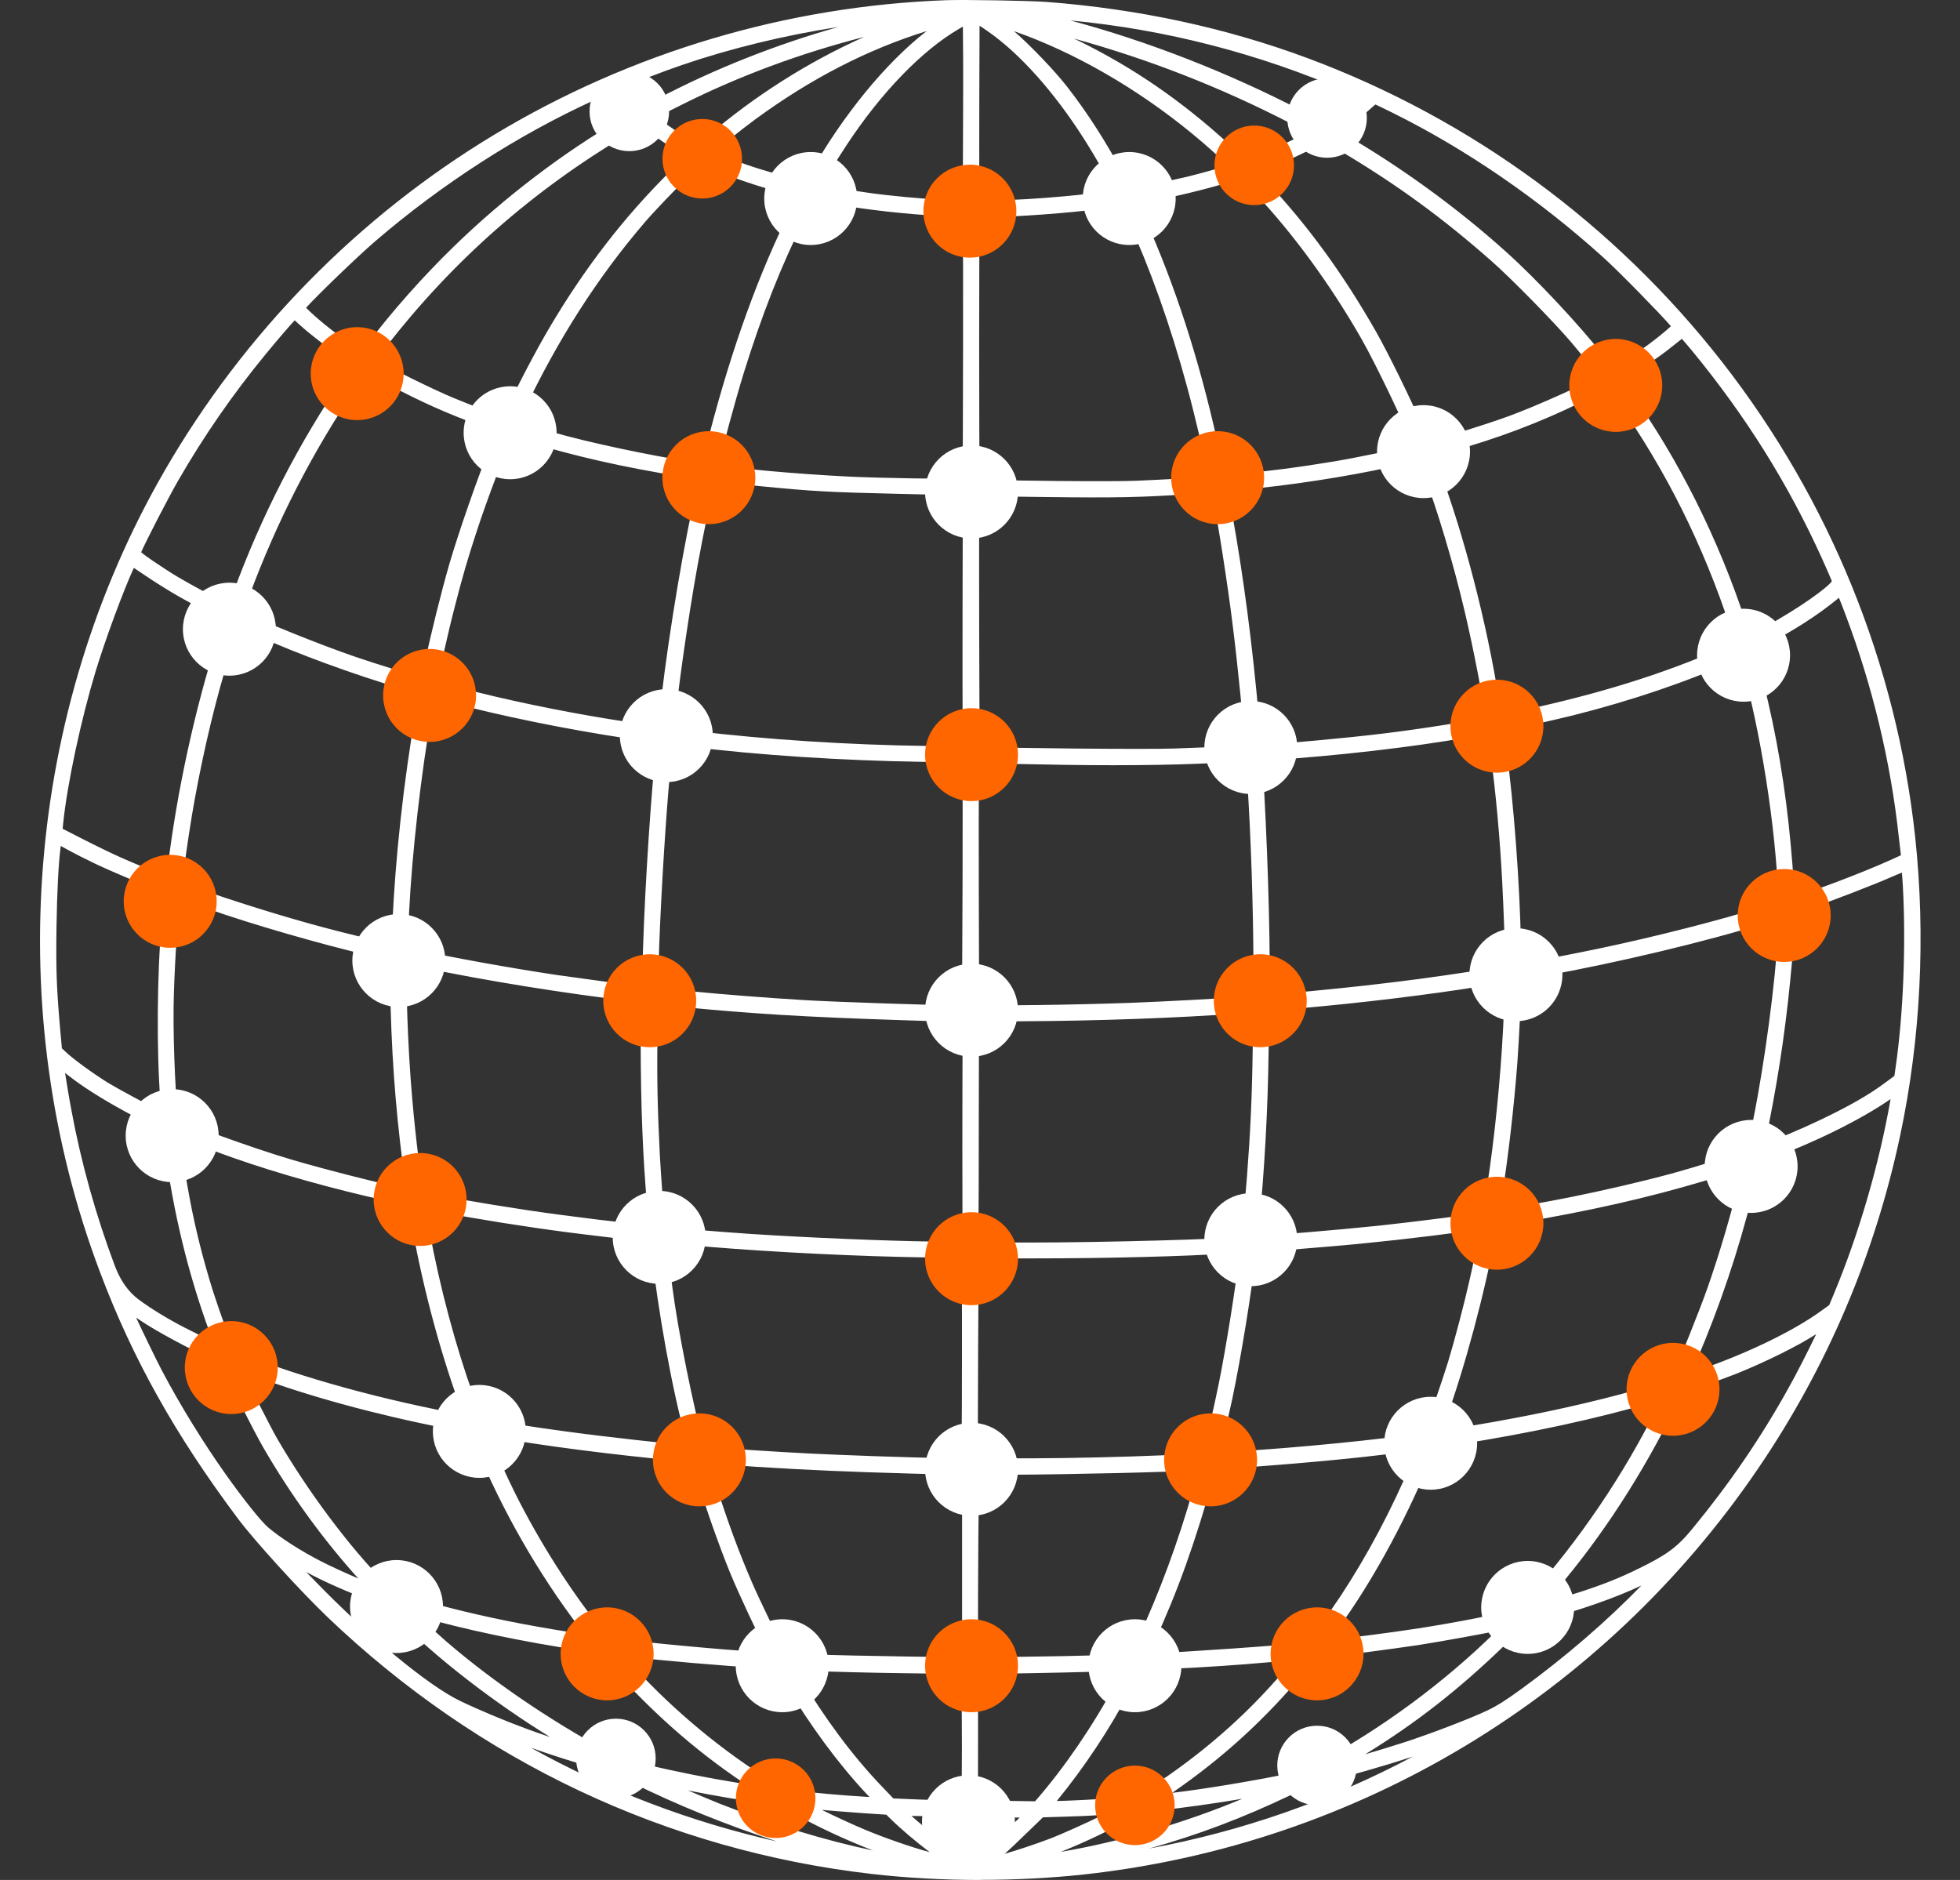 <svg width="49" height="47" viewBox="0 0 49 47" fill="none" xmlns="http://www.w3.org/2000/svg">
<rect x="0" y="0" width="49" height="47" fill="#333333" stroke="none"/>
<g clip-path="url(#clip0_3001_24059)">
<path d="M23.657 0.118C15.59 0.415 8.259 4.829 4.214 11.827C0.731 17.853 0.135 25.228 2.604 31.765C3.42 33.926 4.469 35.799 6.035 37.895C6.441 38.436 7.603 39.711 8.273 40.35C12.047 43.951 16.694 46.146 21.803 46.734C23.492 46.929 25.376 46.934 27.079 46.75C33.852 46.014 40.021 42.3 43.866 36.64C45.578 34.118 46.758 31.355 47.393 28.37C47.901 25.98 48.03 23.39 47.767 20.932C46.819 12.184 40.96 4.666 32.671 1.568C30.614 0.799 28.439 0.332 26.137 0.159C25.714 0.129 24.102 0.099 23.657 0.118ZM26.637 0.385C29.065 0.599 31.482 1.214 33.745 2.197C33.976 2.296 34.163 2.39 34.157 2.406C34.127 2.494 33.209 3.181 33.122 3.181C33.105 3.181 32.811 3.035 32.471 2.859C30.471 1.821 28.244 0.978 26.159 0.475C25.868 0.406 25.599 0.338 25.558 0.324C25.47 0.294 25.868 0.316 26.631 0.385H26.637ZM22.72 0.354C22.72 0.354 22.503 0.412 22.25 0.464C20.306 0.887 18.254 1.637 16.485 2.571L16.082 2.782L15.944 2.626C15.782 2.442 15.557 2.126 15.56 2.085C15.56 2.06 16.436 1.711 17.015 1.513C18.6 0.97 20.421 0.577 22.193 0.393C22.723 0.338 22.739 0.338 22.72 0.352V0.354ZM24.758 0.689C25.574 1.255 26.434 2.211 27.2 3.417C27.595 4.038 28.024 4.815 27.988 4.851C27.966 4.872 27.109 4.982 26.579 5.026C25.909 5.087 25.445 5.114 24.893 5.128L24.387 5.139L24.374 4.625C24.368 4.345 24.365 3.285 24.374 2.28L24.379 0.448L24.489 0.516C24.552 0.555 24.67 0.637 24.758 0.695V0.689ZM24.195 2.931L24.184 5.139L23.646 5.111C23.044 5.081 22.226 5.007 21.701 4.93C21.157 4.856 20.446 4.727 20.416 4.699C20.388 4.669 20.701 4.123 21.078 3.554C21.937 2.244 22.984 1.165 23.926 0.615L24.173 0.472L24.19 0.596C24.201 0.665 24.203 1.711 24.198 2.928L24.195 2.931ZM25.357 0.656C26.887 1.181 28.488 2.101 29.892 3.257C30.367 3.65 30.913 4.158 30.886 4.183C30.845 4.219 30.224 4.403 29.71 4.529C29.29 4.631 28.224 4.845 28.211 4.826C28.211 4.823 28.12 4.658 28.018 4.458C27.593 3.656 27.115 2.906 26.604 2.244C26.252 1.788 25.505 1.024 25.129 0.736C24.964 0.61 24.824 0.5 24.816 0.494C24.791 0.467 24.97 0.525 25.357 0.656ZM23.72 0.516C23.72 0.516 23.621 0.588 23.52 0.654C22.426 1.404 21.245 2.796 20.333 4.417C20.199 4.661 20.193 4.664 20.103 4.645C19.845 4.595 18.99 4.348 18.625 4.219C18.282 4.095 17.732 3.873 17.686 3.837C17.65 3.807 18.268 3.285 18.82 2.881C20.284 1.81 21.778 1.057 23.352 0.596C23.684 0.5 23.747 0.483 23.717 0.514L23.72 0.516ZM26.175 0.662C28.367 1.214 30.35 1.964 32.311 2.975C32.891 3.277 32.932 3.301 32.88 3.34C32.767 3.422 31.891 3.826 31.509 3.972L31.119 4.12L30.867 3.881C29.688 2.771 28.532 1.945 27.186 1.25C26.865 1.085 26.398 0.865 26.145 0.764C25.42 0.47 25.42 0.472 26.175 0.662ZM22.663 0.626C20.976 1.214 19.177 2.269 17.754 3.505L17.48 3.741L17.235 3.604C16.873 3.403 16.266 2.975 16.266 2.922C16.266 2.892 16.406 2.813 17.032 2.499C18.685 1.673 20.479 1.044 22.349 0.626C22.951 0.492 23.047 0.492 22.665 0.626H22.663ZM15.475 2.318C15.53 2.403 15.653 2.565 15.744 2.678L15.917 2.881L15.607 3.06C14.162 3.895 12.681 5.021 11.429 6.24C10.66 6.99 9.877 7.872 9.265 8.682C9.171 8.803 9.083 8.905 9.07 8.902C9.028 8.902 8.528 8.567 8.248 8.355C7.927 8.113 7.509 7.734 7.509 7.691C7.509 7.633 8.822 6.358 9.311 5.935C10.992 4.493 12.89 3.271 14.81 2.392C15.087 2.263 15.329 2.162 15.346 2.159C15.362 2.159 15.422 2.228 15.475 2.313V2.318ZM34.885 2.725C36.722 3.639 38.527 4.875 40.15 6.342C40.592 6.737 41.919 8.1 41.919 8.157C41.919 8.207 41.466 8.578 41.103 8.828C40.771 9.056 40.321 9.33 40.293 9.322C40.285 9.316 40.169 9.176 40.043 9.012C39.411 8.207 38.337 7.056 37.568 6.369C36.357 5.284 34.959 4.265 33.545 3.444C33.421 3.373 33.322 3.31 33.322 3.301C33.325 3.29 33.459 3.192 33.621 3.082C33.784 2.969 34.014 2.788 34.135 2.681C34.253 2.571 34.36 2.483 34.374 2.48C34.385 2.48 34.616 2.59 34.888 2.725H34.885ZM16.255 3.164C16.466 3.34 16.829 3.584 17.123 3.749C17.227 3.81 17.312 3.867 17.312 3.878C17.312 3.886 17.092 4.112 16.823 4.375C15.681 5.507 14.717 6.757 13.838 8.248C13.525 8.781 13.06 9.66 12.824 10.176C12.731 10.379 12.651 10.55 12.646 10.555C12.635 10.569 11.841 10.275 11.292 10.047C10.745 9.822 9.336 9.121 9.273 9.045C9.254 9.02 9.333 8.896 9.564 8.602C11.248 6.435 13.264 4.664 15.659 3.241C15.873 3.115 16.051 3.01 16.057 3.008C16.062 3.008 16.15 3.079 16.255 3.164ZM33.586 3.678C34.992 4.513 36.165 5.367 37.382 6.449C37.868 6.88 38.947 7.982 39.365 8.473C39.672 8.839 40.123 9.402 40.123 9.424C40.123 9.501 38.571 10.209 37.758 10.508C37 10.786 35.684 11.181 35.651 11.14C35.64 11.129 35.544 10.918 35.443 10.673C35.19 10.072 34.608 8.88 34.303 8.35C33.484 6.916 32.616 5.727 31.611 4.647C31.422 4.444 31.27 4.274 31.276 4.268C31.281 4.26 31.424 4.205 31.589 4.142C31.946 4.007 32.685 3.664 32.932 3.521C33.028 3.466 33.122 3.425 33.144 3.433C33.166 3.442 33.366 3.557 33.586 3.686V3.678ZM17.845 4.109C18.279 4.304 19.076 4.573 19.595 4.702C19.836 4.765 20.053 4.818 20.07 4.823C20.086 4.829 20.009 5.013 19.894 5.243C19.086 6.858 18.419 8.701 17.859 10.849C17.752 11.261 17.664 11.618 17.664 11.646C17.664 11.692 17.642 11.695 17.458 11.67C16.79 11.599 15.131 11.264 14.178 11.011C13.574 10.855 12.923 10.66 12.863 10.618C12.832 10.599 12.857 10.517 12.997 10.228C13.849 8.427 14.854 6.858 16.04 5.471C16.37 5.087 17.466 3.972 17.515 3.972C17.526 3.972 17.675 4.035 17.845 4.109ZM31.471 4.76C32.416 5.76 33.369 7.067 34.132 8.402C34.572 9.174 35.5 11.151 35.448 11.201C35.407 11.242 34.097 11.522 33.374 11.643C32.534 11.783 31.809 11.879 30.663 11.997C30.583 12.005 30.533 11.973 30.515 11.901C30.501 11.843 30.416 11.459 30.323 11.047C29.856 8.962 29.268 7.16 28.521 5.493C28.4 5.227 28.31 5.004 28.315 5.002C28.32 4.996 28.513 4.958 28.744 4.919C29.304 4.818 30.166 4.609 30.641 4.46C30.856 4.392 31.04 4.337 31.048 4.334C31.059 4.334 31.248 4.526 31.471 4.763V4.76ZM20.847 4.98C21.666 5.128 22.663 5.241 23.58 5.287C23.907 5.304 24.179 5.32 24.184 5.326C24.201 5.342 24.19 12.047 24.176 12.066C24.151 12.096 22.067 12.069 21.218 12.025C19.715 11.95 17.875 11.772 17.848 11.701C17.828 11.648 18.254 10.05 18.485 9.306C18.946 7.817 19.441 6.57 20.026 5.403C20.281 4.892 20.298 4.867 20.366 4.886C20.405 4.894 20.622 4.938 20.85 4.98H20.847ZM28.304 5.452C28.856 6.65 29.372 8.102 29.782 9.608C30.032 10.52 30.367 11.989 30.334 12.019C30.32 12.03 29.227 12.096 28.414 12.132C27.821 12.159 24.415 12.126 24.385 12.093C24.363 12.074 24.363 5.4 24.385 5.348C24.396 5.317 24.478 5.309 24.712 5.309C25.368 5.312 26.741 5.21 27.541 5.1C27.782 5.07 28.01 5.04 28.046 5.037C28.106 5.037 28.137 5.087 28.304 5.452ZM7.567 8.031C7.831 8.273 8.41 8.715 8.707 8.902C8.842 8.987 8.949 9.069 8.949 9.083C8.949 9.097 8.847 9.256 8.721 9.44C7.589 11.08 6.625 12.956 5.93 14.862C5.853 15.079 5.776 15.255 5.757 15.255C5.716 15.255 4.76 14.741 4.406 14.53C4.244 14.436 3.95 14.244 3.752 14.107C3.466 13.912 3.395 13.846 3.401 13.802C3.417 13.714 4.076 12.423 4.348 11.95C4.991 10.833 5.73 9.767 6.54 8.784C6.922 8.317 7.334 7.847 7.356 7.847C7.361 7.847 7.457 7.929 7.564 8.028L7.567 8.031ZM42.378 8.677C43.734 10.325 44.808 12.036 45.66 13.917C45.794 14.214 45.913 14.488 45.921 14.527C45.951 14.659 45.1 15.274 44.179 15.777C43.924 15.917 43.71 16.032 43.699 16.032C43.688 16.032 43.616 15.834 43.537 15.59C42.856 13.513 41.867 11.539 40.664 9.852C40.441 9.542 40.414 9.487 40.455 9.462C40.818 9.245 41.422 8.833 41.697 8.611C41.889 8.457 42.054 8.325 42.065 8.325C42.076 8.325 42.218 8.482 42.378 8.677ZM10.075 9.682C10.869 10.085 11.434 10.322 12.533 10.72C12.552 10.726 12.486 10.918 12.341 11.269C12.055 11.961 11.583 13.321 11.349 14.109C11.14 14.829 10.877 15.881 10.734 16.581C10.679 16.859 10.619 17.076 10.602 17.076C10.544 17.076 9.383 16.716 8.853 16.532C7.941 16.219 6.441 15.612 6.026 15.392L5.949 15.351L6.12 14.887C6.812 13.005 7.715 11.242 8.822 9.619L9.127 9.174L9.303 9.275C9.399 9.333 9.751 9.517 10.078 9.685L10.075 9.682ZM40.518 9.956C41.752 11.706 42.685 13.579 43.38 15.694C43.446 15.897 43.501 16.081 43.501 16.101C43.501 16.12 43.295 16.224 43.048 16.331C41.57 16.971 40.016 17.455 38.129 17.861C37.538 17.988 37.464 17.998 37.447 17.955C37.437 17.93 37.395 17.713 37.36 17.477C37.063 15.614 36.495 13.412 35.879 11.769C35.772 11.484 35.725 11.322 35.747 11.316C35.764 11.31 35.981 11.25 36.225 11.181C37.382 10.863 38.434 10.465 39.469 9.956C39.881 9.756 40.227 9.588 40.241 9.586C40.252 9.586 40.378 9.748 40.521 9.951L40.518 9.956ZM13.203 10.926C14.382 11.289 15.645 11.574 17.043 11.797C17.535 11.879 17.587 11.89 17.581 11.94C17.578 11.967 17.51 12.288 17.433 12.645C17.101 14.203 16.727 16.573 16.587 18.018C16.557 18.314 16.568 18.298 16.378 18.27C16.288 18.254 15.969 18.207 15.67 18.163C14.464 17.985 13.088 17.713 11.909 17.422C10.915 17.18 10.838 17.155 10.83 17.103C10.816 17.035 11.08 15.845 11.267 15.123C11.456 14.376 11.588 13.934 11.813 13.239C12.116 12.316 12.701 10.8 12.755 10.8C12.764 10.8 12.967 10.86 13.206 10.931L13.203 10.926ZM35.695 11.794C36.041 12.709 36.45 14.079 36.728 15.249C36.983 16.329 37.291 17.982 37.244 18.026C37.198 18.07 35.621 18.325 34.638 18.444C33.611 18.57 31.468 18.759 31.435 18.729C31.43 18.724 31.397 18.38 31.361 17.971C31.202 16.15 30.977 14.422 30.696 12.871C30.636 12.546 30.581 12.258 30.573 12.233C30.562 12.195 30.584 12.181 30.683 12.173C30.751 12.165 31.13 12.123 31.523 12.082C32.699 11.959 34.154 11.711 35.058 11.489C35.264 11.437 35.459 11.396 35.489 11.401C35.533 11.407 35.577 11.492 35.692 11.797L35.695 11.794ZM19.095 12.052C20.377 12.176 20.729 12.195 22.468 12.236L24.192 12.277L24.187 12.695C24.181 13.145 24.173 17.282 24.179 18.21V18.779L23.162 18.765C21.201 18.737 19.183 18.608 17.342 18.389L16.755 18.32L16.766 18.106C16.79 17.556 17.084 15.466 17.323 14.142C17.471 13.321 17.727 12.082 17.768 11.975L17.796 11.909L18.092 11.948C18.257 11.97 18.707 12.019 19.092 12.055L19.095 12.052ZM30.43 12.412C30.548 12.972 30.798 14.571 30.93 15.614C31.086 16.848 31.259 18.702 31.227 18.732C31.207 18.748 30.6 18.781 29.37 18.825C28.658 18.853 24.415 18.809 24.379 18.779C24.368 18.765 24.352 13.535 24.363 12.514V12.283L26.151 12.308C27.892 12.332 28.557 12.319 29.658 12.242C29.897 12.228 30.155 12.211 30.238 12.209H30.383L30.43 12.412ZM4.395 14.736C4.604 14.859 4.98 15.065 5.235 15.197C5.485 15.326 5.699 15.439 5.705 15.444C5.71 15.45 5.647 15.669 5.565 15.933C4.988 17.729 4.535 19.808 4.301 21.723C4.279 21.91 4.255 22.061 4.241 22.061C4.211 22.061 3.417 21.737 3.013 21.558C2.785 21.456 2.338 21.239 2.019 21.078L1.439 20.781L1.459 20.564C1.56 19.575 1.904 17.968 2.272 16.757C2.519 15.944 3 14.639 3.258 14.098L3.293 14.024L3.653 14.266C3.848 14.4 4.183 14.609 4.392 14.736H4.395ZM46.245 15.337C46.912 17.1 47.374 19.029 47.574 20.885C47.596 21.088 47.621 21.303 47.629 21.355L47.64 21.451L47.333 21.594C46.481 21.978 44.858 22.583 44.77 22.547C44.745 22.536 44.734 22.478 44.734 22.366C44.737 22.116 44.671 21.27 44.597 20.605C44.44 19.201 44.185 17.845 43.839 16.609C43.779 16.395 43.732 16.221 43.734 16.216C43.737 16.216 43.902 16.125 44.103 16.024C44.786 15.664 45.374 15.288 45.825 14.917C45.921 14.837 46.009 14.774 46.017 14.774C46.025 14.774 46.132 15.032 46.248 15.343L46.245 15.337ZM6.455 15.785C7.52 16.26 8.869 16.752 10.028 17.095C10.328 17.183 10.575 17.257 10.58 17.26C10.586 17.262 10.547 17.515 10.495 17.817C10.196 19.581 9.992 21.418 9.916 23.121C9.899 23.448 9.88 23.723 9.869 23.728C9.85 23.739 8.614 23.445 8.037 23.288C7.026 23.019 5.68 22.596 4.862 22.3L4.439 22.146V22.055C4.442 21.932 4.584 20.929 4.68 20.35C4.886 19.119 5.189 17.803 5.502 16.741C5.691 16.095 5.872 15.546 5.897 15.546C5.908 15.546 6.161 15.653 6.455 15.785ZM43.644 16.567C44.122 18.246 44.506 20.677 44.564 22.437L44.569 22.624L44.081 22.78C43.073 23.102 41.444 23.519 40.007 23.821C39.288 23.972 38.024 24.214 37.953 24.211C37.925 24.211 37.912 24.079 37.904 23.629C37.873 22.058 37.728 20.13 37.535 18.688C37.467 18.188 37.472 18.158 37.579 18.155C37.648 18.155 38.76 17.908 39.299 17.773C40.749 17.408 42.169 16.927 43.29 16.416C43.408 16.362 43.52 16.318 43.537 16.318C43.553 16.318 43.6 16.43 43.638 16.567H43.644ZM11.179 17.419C12.511 17.776 14.173 18.114 15.703 18.345C16.057 18.399 16.389 18.449 16.442 18.457L16.538 18.474L16.518 18.636C16.392 19.669 16.233 22.091 16.183 23.706C16.153 24.67 16.145 24.774 16.104 24.774C16.013 24.774 14.535 24.579 13.904 24.486C12.742 24.313 11.297 24.052 10.336 23.841L10.078 23.786L10.091 23.283C10.127 21.981 10.322 20.017 10.583 18.375C10.737 17.413 10.753 17.331 10.803 17.331C10.825 17.331 10.995 17.372 11.176 17.419H11.179ZM37.362 18.754C37.502 19.82 37.604 20.907 37.664 22.072C37.697 22.728 37.741 23.876 37.736 24.126V24.258L36.838 24.393C35.758 24.555 35.182 24.632 34.157 24.75C33.416 24.835 31.787 24.991 31.671 24.989C31.619 24.989 31.616 24.964 31.622 24.535C31.638 23.338 31.559 20.91 31.449 19.16L31.433 18.913L31.688 18.897C33.383 18.787 35.267 18.573 36.684 18.323C37 18.268 37.266 18.227 37.28 18.235C37.291 18.243 37.329 18.479 37.365 18.754H37.362ZM17.227 18.553C18.935 18.765 21.086 18.908 23.014 18.932C23.64 18.941 24.157 18.957 24.165 18.968C24.187 19.006 24.168 25.228 24.148 25.25C24.121 25.272 20.891 25.167 20.073 25.118C19.067 25.055 18.062 24.975 17.2 24.892C16.738 24.846 16.354 24.81 16.348 24.81C16.326 24.81 16.345 23.964 16.387 23.047C16.461 21.459 16.568 19.899 16.672 18.891C16.689 18.715 16.705 18.559 16.705 18.54C16.705 18.496 16.76 18.498 17.227 18.556V18.553ZM31.295 19.561C31.383 20.948 31.438 22.583 31.446 24.044C31.454 24.986 31.452 25.013 31.399 25.013C31.372 25.013 31.21 25.022 31.042 25.038C30.493 25.082 29.147 25.154 28.274 25.186C26.62 25.247 24.412 25.269 24.371 25.225C24.357 25.211 24.343 20.448 24.354 19.267V18.965L26.041 18.996C27.716 19.029 29.263 19.017 30.367 18.96C30.683 18.943 31.012 18.935 31.097 18.938L31.254 18.943L31.295 19.561ZM2.439 21.495C2.651 21.597 3.137 21.808 3.521 21.967L4.219 22.261L4.211 22.368C4.208 22.429 4.178 22.742 4.15 23.063C4.032 24.329 4.021 26.299 4.117 27.521C4.137 27.76 4.148 27.955 4.142 27.96C4.123 27.98 2.964 27.367 2.623 27.159C2.228 26.911 1.769 26.576 1.555 26.378L1.423 26.252L1.374 25.692C1.286 24.678 1.269 24.225 1.286 23.181C1.297 22.275 1.338 21.539 1.398 21.097L1.417 20.965L1.733 21.135C1.909 21.231 2.225 21.391 2.436 21.492L2.439 21.495ZM47.684 22.162C47.764 23.64 47.695 25.362 47.503 26.705L47.464 26.963L47.203 27.156C46.791 27.463 46.303 27.744 45.586 28.09C44.916 28.411 44.004 28.782 43.99 28.743C43.99 28.732 44.037 28.447 44.105 28.109C44.383 26.713 44.561 25.458 44.696 23.918C44.723 23.602 44.748 23.212 44.751 23.055V22.767L45.108 22.648C45.616 22.481 46.841 22.009 47.261 21.819C47.459 21.731 47.629 21.665 47.64 21.676C47.651 21.684 47.67 21.907 47.684 22.168V22.162ZM44.567 23.288C44.498 24.555 44.223 26.612 43.935 28.04C43.864 28.384 43.8 28.699 43.795 28.741C43.787 28.785 43.765 28.831 43.745 28.845C43.691 28.886 42.455 29.276 41.812 29.449C41.043 29.658 40.126 29.872 39.266 30.042C38.414 30.213 37.404 30.383 37.382 30.361C37.371 30.353 37.398 30.119 37.442 29.847C37.596 28.886 37.739 27.62 37.818 26.557C37.87 25.84 37.928 24.612 37.912 24.503C37.901 24.439 37.912 24.406 37.936 24.395C37.958 24.39 38.261 24.335 38.607 24.272C40.367 23.961 42.666 23.412 44.048 22.975C44.287 22.898 44.506 22.838 44.534 22.835C44.586 22.835 44.589 22.855 44.564 23.283L44.567 23.288ZM5.647 22.761C6.894 23.173 8.597 23.648 9.693 23.882L9.852 23.918L9.863 24.599C9.888 26.211 9.987 27.617 10.179 29.12C10.231 29.512 10.264 29.842 10.259 29.847C10.218 29.886 8.193 29.386 7.224 29.095C6.186 28.785 4.466 28.158 4.365 28.048C4.296 27.974 4.208 26.236 4.222 25.173C4.233 24.34 4.321 22.91 4.392 22.445L4.411 22.324L4.788 22.462C4.994 22.536 5.381 22.671 5.647 22.761ZM10.619 24.085C12.118 24.401 14.153 24.73 15.788 24.917L16.12 24.956L16.126 26.049C16.131 27.71 16.18 28.933 16.29 30.163C16.315 30.471 16.332 30.729 16.326 30.74C16.299 30.776 14.398 30.553 13.159 30.366C11.929 30.18 10.536 29.933 10.489 29.889C10.443 29.847 10.278 28.543 10.19 27.505C10.064 26.068 10.003 23.975 10.088 23.975C10.097 23.975 10.338 24.025 10.621 24.082L10.619 24.085ZM37.711 25.206C37.662 26.477 37.53 27.963 37.349 29.238C37.252 29.894 37.173 30.397 37.156 30.41C37.123 30.435 35.388 30.66 34.462 30.759C33.355 30.877 31.699 31.012 31.433 31.006H31.314L31.358 30.611C31.49 29.32 31.578 27.733 31.597 26.299C31.608 25.436 31.622 25.186 31.649 25.178C31.666 25.173 32.026 25.137 32.446 25.101C33.935 24.972 35.712 24.758 37 24.549C37.349 24.494 37.659 24.448 37.687 24.445C37.741 24.445 37.741 24.467 37.714 25.208L37.711 25.206ZM17.087 25.063C18.864 25.233 20.119 25.307 22.407 25.384L24.173 25.442L24.168 27.106C24.168 28.024 24.168 29.312 24.168 29.968V31.166L23.297 31.155C22.099 31.138 20.207 31.059 18.771 30.965C17.837 30.905 16.538 30.792 16.521 30.77C16.505 30.751 16.406 29.496 16.375 28.881C16.318 27.771 16.301 26.977 16.315 25.961L16.329 24.978L16.452 24.994C16.518 25.008 16.804 25.035 17.087 25.063ZM31.424 26.266C31.408 27.411 31.366 28.317 31.281 29.427C31.224 30.149 31.139 31.004 31.122 31.02C31.064 31.081 27.678 31.177 25.689 31.18H24.332L24.341 30.649C24.343 30.361 24.349 29.073 24.349 27.79C24.349 26.508 24.354 25.45 24.365 25.442C24.374 25.431 24.912 25.42 25.552 25.414C27.425 25.406 29.532 25.329 30.894 25.222C31.125 25.206 31.339 25.189 31.378 25.186H31.441L31.427 26.266H31.424ZM2.187 27.09C2.623 27.386 3.285 27.76 3.771 27.988L4.17 28.175L4.227 28.639C4.431 30.246 4.81 31.82 5.356 33.3C5.439 33.525 5.507 33.717 5.507 33.728C5.507 33.75 5.016 33.525 4.562 33.289C4.112 33.056 3.7 32.803 3.387 32.569C2.98 32.267 2.978 32.262 2.761 31.685C2.277 30.399 1.909 29.084 1.665 27.757C1.58 27.301 1.475 26.65 1.478 26.584C1.478 26.565 1.563 26.62 1.67 26.705C1.775 26.793 2.008 26.966 2.187 27.084V27.09ZM47.365 27.54C47.085 29.144 46.577 30.888 45.954 32.38L45.816 32.707L45.572 32.882C44.91 33.36 43.8 33.904 42.652 34.311C42.43 34.388 42.218 34.465 42.18 34.481C42.142 34.495 42.106 34.503 42.1 34.495C42.092 34.489 42.188 34.248 42.309 33.959C42.883 32.616 43.342 31.256 43.704 29.812C43.792 29.466 43.875 29.136 43.888 29.081C43.913 28.985 43.929 28.977 44.166 28.886C45.319 28.469 46.577 27.837 47.278 27.329C47.341 27.282 47.396 27.246 47.401 27.249C47.401 27.255 47.385 27.386 47.36 27.54H47.365ZM5.889 28.853C7.007 29.246 8.38 29.63 9.66 29.911C9.984 29.982 10.262 30.042 10.278 30.045C10.294 30.051 10.336 30.215 10.369 30.41C10.63 31.962 11.058 33.616 11.577 35.047C11.668 35.299 11.736 35.508 11.731 35.514C11.717 35.527 10.72 35.33 10.091 35.184C9.083 34.956 8.084 34.681 7.191 34.388C6.653 34.209 5.785 33.871 5.76 33.83C5.705 33.745 5.381 32.844 5.211 32.314C4.969 31.545 4.777 30.781 4.628 29.998C4.51 29.369 4.376 28.48 4.378 28.34V28.268L4.801 28.444C5.032 28.543 5.524 28.727 5.892 28.856L5.889 28.853ZM43.682 29.186C43.375 30.41 43.119 31.289 42.795 32.223C42.578 32.847 42.062 34.127 41.9 34.448L41.82 34.605L41.342 34.747C40.321 35.052 39.068 35.352 37.835 35.58C37.033 35.733 35.879 35.912 35.879 35.89C35.879 35.882 35.948 35.687 36.03 35.459C36.5 34.168 37.014 32.242 37.269 30.828C37.288 30.71 37.316 30.605 37.327 30.592C37.335 30.581 37.623 30.523 37.961 30.465C39.697 30.172 41.125 29.847 42.559 29.424C42.883 29.328 43.257 29.21 43.383 29.166C43.696 29.054 43.715 29.056 43.682 29.188V29.186ZM11.047 30.196C11.915 30.364 13.113 30.553 14.209 30.699C14.708 30.765 16.249 30.943 16.332 30.946C16.343 30.946 16.359 31.015 16.37 31.094C16.56 32.797 16.9 34.684 17.257 35.986C17.293 36.126 17.32 36.244 17.315 36.252C17.285 36.277 15.2 36.052 14.112 35.901C13.398 35.805 12.11 35.602 12.014 35.571C11.954 35.549 11.912 35.459 11.72 34.915C11.267 33.646 10.885 32.204 10.627 30.806C10.569 30.482 10.511 30.185 10.506 30.149C10.492 30.089 10.498 30.084 10.569 30.1C10.613 30.108 10.83 30.152 11.05 30.194L11.047 30.196ZM37.126 30.616C37.126 30.669 36.928 31.625 36.832 32.056C36.7 32.638 36.464 33.533 36.302 34.069C36.148 34.574 35.706 35.846 35.668 35.898C35.605 35.981 33.242 36.244 31.427 36.368C31.04 36.395 30.633 36.423 30.529 36.431C30.348 36.445 30.334 36.442 30.348 36.395C30.386 36.275 30.581 35.45 30.685 34.959C30.897 33.945 31.172 32.273 31.251 31.484C31.265 31.361 31.292 31.243 31.312 31.224C31.334 31.201 31.474 31.18 31.674 31.171C32.061 31.152 32.053 31.155 33.177 31.056C34.256 30.968 35.665 30.809 36.481 30.691C36.813 30.641 37.093 30.603 37.107 30.6C37.118 30.6 37.126 30.605 37.126 30.616ZM17.719 31.061C19.41 31.199 21.545 31.303 23.116 31.325L24.154 31.339V31.416C24.154 31.462 24.154 32.633 24.157 34.02C24.157 35.736 24.146 36.549 24.127 36.563C24.091 36.588 22.377 36.544 20.886 36.48C19.982 36.445 19.317 36.404 17.925 36.31C17.732 36.297 17.554 36.272 17.535 36.252C17.43 36.167 16.95 33.94 16.749 32.624C16.661 32.056 16.529 30.993 16.543 30.974C16.549 30.965 16.667 30.965 16.807 30.979C16.944 30.995 17.356 31.029 17.719 31.059V31.061ZM31.081 31.424C31.009 32.122 30.754 33.709 30.573 34.61C30.413 35.398 30.169 36.42 30.136 36.439C30.109 36.456 29.449 36.492 28.285 36.53C27.258 36.566 25.92 36.585 25.123 36.574L24.346 36.563L24.332 36.354C24.324 36.242 24.327 35.069 24.332 33.75L24.349 31.353H25.835C27.595 31.355 29.609 31.306 30.694 31.232C30.842 31.221 30.998 31.21 31.034 31.207C31.08 31.207 31.096 31.28 31.081 31.427V31.424ZM45.621 33.127C45.569 33.281 45.064 34.291 44.792 34.772C44.089 36.03 43.312 37.167 42.402 38.271C41.996 38.766 41.732 38.961 40.993 39.323C40.538 39.546 40.106 39.719 39.527 39.908C39.12 40.037 38.381 40.252 38.332 40.252C38.321 40.252 38.458 40.09 38.629 39.889C39.766 38.595 40.768 37.101 41.622 35.426C41.817 35.047 41.982 34.736 41.985 34.736C42.015 34.736 43.064 34.355 43.358 34.239C44.13 33.929 44.954 33.517 45.424 33.204C45.536 33.13 45.63 33.069 45.635 33.069C45.641 33.066 45.635 33.094 45.624 33.13L45.621 33.127ZM3.568 32.918C3.939 33.171 4.821 33.643 5.331 33.868L5.628 33.998L5.71 34.198C5.867 34.574 6.444 35.725 6.68 36.132C7.361 37.307 8.155 38.403 9.05 39.397C9.207 39.57 9.317 39.711 9.298 39.711C9.221 39.711 8.416 39.359 7.971 39.134C7.466 38.878 6.933 38.535 6.625 38.271C6.436 38.109 5.999 37.563 5.537 36.912C4.972 36.115 4.392 35.17 3.942 34.316C3.736 33.923 3.14 32.682 3.142 32.644C3.142 32.633 3.159 32.635 3.181 32.646C3.197 32.66 3.373 32.778 3.571 32.913L3.568 32.918ZM6.433 34.308C7.718 34.791 9.421 35.255 11.13 35.591C11.514 35.665 11.827 35.731 11.83 35.739C11.833 35.744 11.901 35.909 11.986 36.107C12.643 37.7 13.53 39.257 14.557 40.611C14.717 40.823 14.846 41.001 14.837 41.004C14.824 41.018 13.596 40.817 13.025 40.71C11.995 40.515 11.014 40.279 10.209 40.026L9.767 39.889L9.545 39.664C8.633 38.746 7.6 37.362 6.82 36.022C6.603 35.645 5.872 34.182 5.872 34.121C5.872 34.107 5.894 34.105 5.925 34.116C5.949 34.127 6.177 34.215 6.43 34.305L6.433 34.308ZM41.515 35.25C40.694 36.912 39.54 38.615 38.294 39.999C38.057 40.265 37.975 40.337 37.89 40.359C37.349 40.499 36.368 40.688 35.467 40.828C34.684 40.949 32.995 41.161 32.995 41.136C32.995 41.13 33.067 41.034 33.149 40.919C34.072 39.705 34.976 38.082 35.665 36.401L35.786 36.101L36.442 36.003C38.142 35.742 39.936 35.354 41.295 34.951C41.518 34.885 41.702 34.833 41.708 34.835C41.713 34.841 41.625 35.028 41.513 35.25H41.515ZM12.777 35.89C13.519 36.008 14.329 36.121 15.167 36.219C15.854 36.305 17.167 36.437 17.301 36.439C17.342 36.439 17.378 36.459 17.386 36.475C17.392 36.494 17.466 36.747 17.551 37.03C17.76 37.722 18.073 38.606 18.348 39.276C18.567 39.812 19.07 40.889 19.268 41.246L19.369 41.427H19.215C18.746 41.419 16.637 41.235 15.694 41.12C15.412 41.084 15.17 41.056 15.159 41.056C15.148 41.056 15.03 40.922 14.898 40.757C14.126 39.787 13.373 38.601 12.769 37.395C12.541 36.936 12.11 35.978 12.063 35.824C12.047 35.764 12.05 35.758 12.127 35.777C12.171 35.786 12.464 35.835 12.78 35.89H12.777ZM35.561 36.173C35.561 36.187 35.486 36.379 35.393 36.593C34.868 37.824 34.289 38.919 33.613 39.949C33.328 40.383 32.767 41.155 32.726 41.169C32.586 41.218 28.593 41.49 28.554 41.455C28.551 41.452 28.628 41.273 28.727 41.056C29.328 39.746 29.754 38.571 30.24 36.832L30.298 36.632L30.74 36.604C32.328 36.497 33.918 36.349 34.945 36.211C35.486 36.137 35.563 36.134 35.563 36.176L35.561 36.173ZM18.891 36.56C20.133 36.64 21.259 36.689 22.775 36.73L24.151 36.766V38.049C24.151 38.752 24.151 39.826 24.157 40.438V41.551L22.613 41.529C21.764 41.518 20.737 41.496 20.333 41.477L19.595 41.449L19.52 41.331C19.394 41.125 18.878 40.065 18.674 39.592C18.356 38.848 18.076 38.09 17.815 37.269C17.683 36.846 17.573 36.489 17.573 36.48C17.573 36.469 17.686 36.469 17.826 36.483C17.963 36.494 18.441 36.53 18.891 36.557V36.56ZM30.103 36.654C30.103 36.654 30.029 36.925 29.936 37.244C29.54 38.617 29.079 39.864 28.532 41.043L28.337 41.463L28.134 41.474C27.829 41.496 26.727 41.526 25.994 41.534C25.637 41.537 25.121 41.545 24.843 41.551L24.335 41.562L24.327 40.834C24.324 40.436 24.327 39.356 24.332 38.439L24.349 36.766H25.209C26.744 36.755 29.414 36.695 29.727 36.656C29.837 36.642 30.1 36.642 30.1 36.656L30.103 36.654ZM41.177 39.642C40.279 40.576 39.23 41.482 38.104 42.309C37.678 42.619 37.469 42.751 37.203 42.875C36.786 43.07 35.789 43.451 35.149 43.66C34.407 43.902 33.377 44.193 33.432 44.144C33.446 44.133 33.654 44.003 33.891 43.861C35.223 43.059 36.354 42.182 37.524 41.048L38.09 40.499L38.508 40.392C39.488 40.139 40.463 39.79 41.147 39.447C41.337 39.351 41.499 39.276 41.504 39.279C41.51 39.282 41.361 39.447 41.172 39.639L41.177 39.642ZM7.46 39.068C7.921 39.342 8.663 39.678 9.35 39.928L9.646 40.035L9.976 40.364C11.088 41.471 12.599 42.622 14.148 43.542C14.39 43.685 14.571 43.803 14.555 43.803C14.494 43.803 13.563 43.498 13.121 43.333C12.555 43.124 11.888 42.844 11.434 42.625C10.624 42.235 9.122 40.993 7.773 39.601C7.155 38.966 6.993 38.777 7.166 38.889C7.199 38.914 7.331 38.994 7.46 39.068ZM10.308 40.246C11.412 40.581 13.005 40.925 14.519 41.147L15.041 41.224L15.148 41.347C16.263 42.641 17.444 43.69 18.768 44.561C18.952 44.685 19.086 44.783 19.067 44.783C19.045 44.783 18.765 44.742 18.441 44.69C17.68 44.569 16.897 44.413 16.095 44.223C15.469 44.078 15.444 44.069 15.096 43.88C13.634 43.081 12.242 42.133 11.094 41.147C10.805 40.897 10.149 40.298 10.097 40.232C10.053 40.175 10.072 40.177 10.311 40.249L10.308 40.246ZM37.489 40.848C36.181 42.139 34.591 43.311 32.94 44.201C32.685 44.339 32.597 44.369 32.204 44.454C31.29 44.652 29.738 44.899 29.043 44.962L28.856 44.976L29.117 44.803C30.435 43.907 31.493 42.949 32.539 41.699L32.844 41.334L33.053 41.317C33.446 41.284 34.726 41.12 35.418 41.015C36.085 40.913 37.395 40.672 37.574 40.62C37.75 40.567 37.741 40.595 37.486 40.848H37.489ZM32.531 41.427C32.355 41.652 31.88 42.188 31.586 42.496C30.803 43.317 29.892 44.072 28.917 44.712C28.529 44.965 28.428 45.017 28.31 45.031C28.071 45.058 27.107 45.116 26.615 45.132L26.159 45.146L26.285 44.992C26.986 44.146 27.615 43.204 28.153 42.188C28.31 41.894 28.439 41.652 28.441 41.65C28.441 41.647 28.765 41.628 29.158 41.611C30.142 41.565 30.963 41.51 31.713 41.444C32.059 41.413 32.394 41.386 32.457 41.386C32.559 41.386 32.564 41.391 32.528 41.433L32.531 41.427ZM15.736 41.309C16.48 41.4 18.056 41.534 19.02 41.592L19.463 41.617L19.704 42.02C20.344 43.086 21.023 44.006 21.72 44.756L22.003 45.058L21.547 45.031C21.083 45.003 20.262 44.929 19.806 44.874C19.567 44.841 19.54 44.833 19.232 44.641C17.982 43.863 16.788 42.872 15.785 41.79C15.436 41.416 15.304 41.26 15.337 41.26C15.346 41.26 15.524 41.282 15.736 41.309ZM27.985 42.133C27.417 43.19 26.7 44.242 25.989 45.064L25.915 45.149L25.129 45.138C24.695 45.132 24.338 45.121 24.33 45.113C24.324 45.105 24.322 44.341 24.322 43.418V41.737L25.036 41.727C25.915 41.715 27.28 41.685 27.799 41.663C28.01 41.655 28.197 41.655 28.208 41.661C28.219 41.666 28.12 41.88 27.983 42.133H27.985ZM22.597 41.715L24.148 41.737V42.77C24.157 43.339 24.154 44.091 24.148 44.451L24.14 45.102L23.863 45.116C23.712 45.124 23.291 45.119 22.932 45.102L22.278 45.077L21.915 44.696C21.19 43.935 20.52 43.031 19.866 41.941L19.683 41.63L20.364 41.663C20.74 41.68 21.742 41.705 22.597 41.715ZM36.409 43.424C36.409 43.424 36.286 43.506 36.129 43.594C33.319 45.223 30.254 46.225 27.019 46.583C26.478 46.64 26.307 46.646 26.601 46.588C28.744 46.179 30.392 45.646 32.218 44.775C32.644 44.572 32.836 44.498 33.069 44.443C33.902 44.248 35.278 43.833 36.006 43.556C36.368 43.418 36.409 43.405 36.409 43.424ZM12.253 43.188C12.805 43.429 13.964 43.828 14.876 44.091C15.291 44.212 15.475 44.284 15.832 44.459C17.389 45.237 19.218 45.921 20.866 46.341C21.149 46.412 21.435 46.486 21.498 46.506C21.571 46.526 21.557 46.53 21.454 46.519C21.058 46.473 20.24 46.333 19.666 46.212C17.197 45.687 14.832 44.767 12.679 43.493C12.091 43.147 11.995 43.075 12.253 43.188ZM16.724 44.547C17.51 44.718 18.518 44.896 19.224 44.987C19.493 45.022 19.523 45.033 19.853 45.22C20.723 45.712 21.817 46.181 22.739 46.47C23.319 46.651 23.311 46.651 22.445 46.503C21.091 46.272 19.534 45.824 17.96 45.209C17.458 45.011 16.304 44.509 16.266 44.476C16.244 44.448 16.307 44.462 16.724 44.55V44.547ZM31.79 44.775C31.713 44.814 31.463 44.926 31.24 45.02C29.683 45.687 27.887 46.206 26.274 46.456C25.437 46.585 25.428 46.583 25.901 46.415C26.695 46.132 27.552 45.742 28.194 45.374L28.485 45.206L28.884 45.163C29.746 45.075 30.894 44.904 31.614 44.759C31.949 44.693 31.957 44.693 31.787 44.778L31.79 44.775ZM20.641 45.149C20.822 45.165 21.248 45.198 21.586 45.223L22.201 45.264L22.344 45.404C22.676 45.728 23.154 46.121 23.588 46.431C23.816 46.596 23.833 46.596 23.231 46.431C22.742 46.3 22.102 46.077 21.589 45.863C21.138 45.676 20.169 45.215 20.064 45.135C20.017 45.102 20.045 45.091 20.149 45.102C20.235 45.113 20.457 45.135 20.636 45.154L20.641 45.149ZM27.966 45.294C27.837 45.391 26.695 45.923 26.274 46.08C25.626 46.327 24.689 46.61 24.692 46.558C24.692 46.547 24.755 46.492 24.832 46.44C24.907 46.388 25.203 46.116 25.491 45.835L26.013 45.33L26.585 45.311C26.901 45.3 27.288 45.286 27.444 45.275C27.606 45.267 27.801 45.253 27.878 45.256C28.013 45.256 28.018 45.256 27.963 45.297L27.966 45.294ZM24.132 45.325C24.157 45.333 24.165 45.484 24.159 45.943C24.154 46.272 24.14 46.544 24.129 46.544C24.093 46.544 23.662 46.261 23.456 46.105C23.113 45.846 22.506 45.325 22.506 45.292C22.506 45.272 24.077 45.308 24.135 45.325H24.132ZM25.409 45.673C25.077 45.995 24.588 46.418 24.404 46.525L24.322 46.577L24.33 45.943L24.338 45.308L25.047 45.316L25.758 45.327L25.409 45.671V45.673Z" fill="white"/>
<path d="M24.517 47C23.591 47 22.665 46.95 21.789 46.849C16.675 46.258 11.973 44.042 8.193 40.433C7.512 39.782 6.356 38.513 5.944 37.961C4.378 35.868 3.315 33.967 2.5 31.803C0.033 25.277 0.637 17.79 4.115 11.769C6.109 8.319 8.962 5.411 12.366 3.362C15.774 1.31 19.674 0.151 23.651 0.005C24.105 -0.011 25.711 0.016 26.145 0.047C28.447 0.22 30.655 0.695 32.71 1.461C36.797 2.988 40.375 5.617 43.062 9.061C45.745 12.505 47.412 16.606 47.879 20.921C48.145 23.401 48.017 25.983 47.503 28.394C46.868 31.383 45.676 34.179 43.96 36.703C40.079 42.416 33.932 46.118 27.093 46.863C26.261 46.953 25.387 46.997 24.517 46.997V47ZM24.236 46.772C24.953 46.78 25.673 46.758 26.373 46.703C26.362 46.687 26.357 46.668 26.354 46.64C26.348 46.602 26.354 46.574 26.373 46.555C26.348 46.558 26.324 46.563 26.299 46.566C25.775 46.647 25.503 46.647 25.483 46.566C25.472 46.525 25.472 46.497 25.494 46.473C25.104 46.596 24.709 46.703 24.637 46.651L24.588 46.613V46.547C24.588 46.547 24.588 46.544 24.588 46.541C24.541 46.574 24.503 46.602 24.47 46.621L24.236 46.769V46.772ZM21.668 46.604C21.718 46.61 21.767 46.615 21.817 46.621C22.588 46.709 23.399 46.761 24.214 46.769V46.632C24.195 46.651 24.17 46.651 24.135 46.651C24.093 46.651 23.981 46.588 23.857 46.508C23.866 46.533 23.863 46.56 23.846 46.591C23.797 46.692 23.758 46.681 23.286 46.55L23.256 46.541C23.27 46.563 23.267 46.588 23.256 46.624C23.238 46.702 22.963 46.697 22.432 46.607C22.187 46.566 21.935 46.517 21.679 46.462C21.693 46.481 21.701 46.508 21.693 46.544C21.687 46.569 21.679 46.588 21.668 46.602V46.604ZM24.459 45.426L24.445 46.365C24.659 46.209 25.047 45.874 25.338 45.591L25.491 45.44L24.459 45.426ZM22.783 45.396C22.981 45.572 23.302 45.841 23.53 46.011C23.671 46.118 23.896 46.269 24.041 46.36C24.047 46.258 24.052 46.113 24.055 45.94C24.055 45.824 24.061 45.553 24.052 45.429C23.83 45.415 23.16 45.401 22.786 45.399L22.783 45.396ZM26.071 45.437L25.579 45.912C25.428 46.061 25.255 46.223 25.118 46.346C25.428 46.256 25.865 46.113 26.241 45.97C26.532 45.86 27.17 45.572 27.568 45.377C27.546 45.377 27.524 45.377 27.502 45.379H27.464C27.266 45.396 26.752 45.415 26.598 45.418L26.071 45.434V45.437ZM20.55 45.25C20.885 45.415 21.344 45.627 21.641 45.75C22.138 45.956 22.761 46.173 23.242 46.305C22.885 46.033 22.531 45.734 22.27 45.478L22.157 45.368L21.583 45.33C21.242 45.305 20.814 45.272 20.636 45.256L20.55 45.248V45.25ZM28.529 45.311L28.257 45.467C27.76 45.753 27.14 46.05 26.521 46.297C27.999 46.047 29.628 45.569 31.059 44.97C30.381 45.086 29.556 45.201 28.903 45.27L28.529 45.311ZM17.186 44.756C17.482 44.882 17.796 45.014 18.007 45.099C19.331 45.616 20.638 46.014 21.828 46.264C21.13 45.995 20.416 45.66 19.803 45.316C19.487 45.138 19.471 45.132 19.215 45.099C18.647 45.028 17.881 44.899 17.186 44.759V44.756ZM35.319 43.916C34.596 44.152 33.709 44.407 33.102 44.55C32.874 44.602 32.69 44.676 32.276 44.874C31.073 45.448 29.96 45.871 28.73 46.214C31.04 45.786 33.248 45.017 35.319 43.916ZM13.261 43.688C15.189 44.761 17.26 45.55 19.43 46.039C18.186 45.635 16.911 45.121 15.788 44.561C15.436 44.385 15.26 44.319 14.851 44.201C14.343 44.053 13.766 43.869 13.261 43.69V43.688ZM28.073 45.165C28.093 45.179 28.106 45.198 28.114 45.223C28.123 45.245 28.123 45.267 28.117 45.283C28.125 45.278 28.137 45.272 28.145 45.267L28.378 45.132C28.362 45.135 28.348 45.138 28.331 45.138C28.277 45.143 28.186 45.151 28.071 45.16L28.073 45.165ZM22.3 45.187L22.396 45.283V45.231L22.443 45.198C22.443 45.198 22.443 45.198 22.445 45.198L22.297 45.193L22.3 45.187ZM24.154 45.212H24.173H24.176C24.198 45.22 24.217 45.231 24.231 45.248V45.206L24.151 45.209L24.154 45.212ZM24.261 45.195H24.267C24.267 45.195 24.264 45.193 24.261 45.19V45.195ZM19.616 44.959C19.691 44.992 19.781 45.042 19.916 45.116C19.916 45.116 19.916 45.116 19.919 45.116C19.913 45.096 19.913 45.072 19.924 45.044C19.93 45.028 19.938 45.014 19.949 45.003C19.897 44.998 19.85 44.992 19.803 44.987C19.726 44.976 19.669 44.968 19.619 44.956L19.616 44.959ZM24.451 45.006C24.569 45.011 24.799 45.017 25.143 45.022L25.876 45.033L25.915 44.989C26.623 44.174 27.326 43.141 27.898 42.081C27.966 41.952 28.018 41.847 28.054 41.773C27.991 41.773 27.909 41.776 27.815 41.779C27.274 41.801 25.884 41.831 25.049 41.842L24.451 41.85V43.418C24.448 44.185 24.451 44.783 24.451 45.009V45.006ZM28.524 41.757C28.485 41.828 28.406 41.979 28.266 42.24C27.733 43.243 27.112 44.179 26.42 45.025L26.626 45.02C27.098 45.003 28.068 44.948 28.309 44.921C28.4 44.91 28.483 44.871 28.867 44.619C29.828 43.99 30.743 43.229 31.515 42.421C31.765 42.16 32.119 41.762 32.331 41.507C32.199 41.518 31.985 41.534 31.735 41.556C30.971 41.625 30.158 41.68 29.175 41.727C28.878 41.74 28.628 41.754 28.521 41.759L28.524 41.757ZM22.336 44.962L22.943 44.987C23.302 45.003 23.714 45.009 23.863 45L24.036 44.992L24.044 44.448C24.049 44.069 24.049 43.317 24.044 42.77V41.85L22.602 41.831C21.712 41.82 20.726 41.792 20.366 41.779L19.897 41.757L19.974 41.883C20.627 42.971 21.292 43.866 22.006 44.619L22.336 44.965V44.962ZM15.598 41.405C15.664 41.477 15.755 41.578 15.881 41.713C16.881 42.795 18.062 43.773 19.303 44.544C19.6 44.731 19.614 44.734 19.831 44.761C20.292 44.816 21.119 44.891 21.564 44.915L21.737 44.926L21.649 44.833C20.94 44.072 20.259 43.146 19.619 42.078L19.408 41.724L19.026 41.702C18.059 41.647 16.491 41.51 15.733 41.419L15.598 41.402V41.405ZM19.169 44.86C19.194 44.863 19.221 44.866 19.246 44.871C19.342 44.885 19.413 44.893 19.474 44.91C19.399 44.877 19.317 44.825 19.185 44.742C19.194 44.764 19.191 44.786 19.185 44.814L19.172 44.86H19.169ZM32.916 41.444L32.641 41.773C31.614 42.998 30.581 43.94 29.304 44.822C30.07 44.734 31.394 44.514 32.193 44.344C32.578 44.259 32.655 44.231 32.899 44.102C34.542 43.218 36.102 42.067 37.412 40.776C36.97 40.867 36.011 41.04 35.453 41.128C34.778 41.229 33.481 41.4 33.08 41.433L32.918 41.446L32.916 41.444ZM31.987 44.619C31.987 44.619 32.007 44.649 32.015 44.671C32.026 44.701 32.026 44.726 32.015 44.748C32.07 44.723 32.122 44.698 32.177 44.671C32.35 44.588 32.487 44.525 32.605 44.476C32.512 44.503 32.399 44.531 32.24 44.566C32.16 44.583 32.075 44.602 31.985 44.619H31.987ZM10.454 40.403C10.676 40.609 10.989 40.892 11.179 41.056C12.316 42.031 13.692 42.971 15.159 43.775C15.497 43.959 15.513 43.965 16.128 44.108C16.895 44.292 17.68 44.448 18.466 44.575C18.523 44.586 18.581 44.594 18.633 44.602C17.334 43.737 16.169 42.696 15.071 41.422L14.991 41.328L14.513 41.26C13.093 41.051 11.561 40.729 10.454 40.405V40.403ZM15.557 44.198C15.659 44.242 15.766 44.292 15.892 44.355C15.972 44.396 16.054 44.435 16.137 44.476L16.172 44.402C16.183 44.382 16.192 44.369 16.205 44.358C16.161 44.347 16.12 44.339 16.076 44.328C15.832 44.27 15.678 44.234 15.557 44.198ZM33.303 44.135C33.204 44.19 33.105 44.245 33.006 44.297C32.935 44.336 32.877 44.366 32.822 44.391C32.902 44.363 32.976 44.344 33.053 44.325C33.157 44.3 33.27 44.273 33.391 44.242C33.361 44.234 33.352 44.218 33.344 44.204L33.306 44.135H33.303ZM14.656 43.902C14.744 43.929 14.832 43.954 14.917 43.979C15.054 44.02 15.167 44.053 15.269 44.089C15.205 44.058 15.137 44.023 15.049 43.973C14.925 43.907 14.804 43.839 14.684 43.77C14.689 43.789 14.684 43.808 14.675 43.83L14.656 43.902ZM38.162 40.603L37.618 41.13C36.481 42.232 35.398 43.078 34.13 43.858C34.432 43.77 34.794 43.66 35.124 43.553C35.75 43.35 36.742 42.971 37.167 42.77C37.423 42.649 37.629 42.52 38.049 42.215C39.156 41.405 40.158 40.54 41.035 39.639C40.359 39.958 39.466 40.268 38.552 40.504L38.164 40.603H38.162ZM36.464 43.309C36.464 43.309 36.475 43.317 36.481 43.319L36.53 43.352V43.421C36.53 43.421 36.53 43.438 36.53 43.443C36.794 43.284 37.052 43.122 37.31 42.951C37.294 42.96 37.28 42.965 37.264 42.973C37.077 43.061 36.786 43.179 36.464 43.306V43.309ZM7.655 39.301C7.718 39.367 7.79 39.438 7.867 39.518C9.207 40.903 10.701 42.136 11.495 42.52C11.951 42.74 12.624 43.023 13.17 43.223C13.324 43.281 13.538 43.355 13.752 43.427C12.324 42.545 10.937 41.471 9.904 40.444L9.594 40.133L9.322 40.035C8.729 39.82 8.108 39.546 7.655 39.301ZM11.33 42.691C11.553 42.844 11.778 42.993 12.003 43.136C12.003 43.119 12.014 43.102 12.025 43.081C12.039 43.053 12.055 43.037 12.074 43.028C11.827 42.924 11.594 42.817 11.396 42.721C11.374 42.71 11.352 42.699 11.33 42.688V42.691ZM28.312 41.575L28.326 41.622C28.326 41.625 28.326 41.628 28.329 41.633C28.331 41.628 28.337 41.619 28.34 41.614C28.34 41.597 28.345 41.584 28.356 41.573H28.312V41.575ZM28.455 41.498L28.436 41.54C28.45 41.54 28.466 41.534 28.483 41.531C28.472 41.52 28.461 41.512 28.455 41.501V41.498ZM24.475 36.873L24.459 38.433C24.451 39.386 24.448 40.435 24.453 40.826L24.459 41.438L24.852 41.43C25.129 41.424 25.648 41.419 26.002 41.413C26.733 41.405 27.832 41.375 28.137 41.353L28.274 41.345L28.441 40.988C28.988 39.809 29.447 38.571 29.837 37.206C29.892 37.016 29.938 36.854 29.968 36.75C29.897 36.75 29.809 36.752 29.754 36.761C29.427 36.802 26.695 36.862 25.222 36.87H24.475V36.873ZM19.669 41.336L20.347 41.361C20.737 41.378 21.759 41.4 22.624 41.413L24.052 41.433V40.435C24.052 40.076 24.052 39.554 24.052 39.04C24.052 38.683 24.052 38.334 24.052 38.046V36.873L22.786 36.84C21.276 36.799 20.149 36.75 18.897 36.67C18.446 36.64 17.968 36.607 17.828 36.596C17.793 36.593 17.762 36.59 17.735 36.587C17.773 36.717 17.842 36.936 17.936 37.233C18.199 38.062 18.479 38.818 18.793 39.546C18.988 40.002 19.507 41.065 19.63 41.268L19.671 41.334L19.669 41.336ZM32.63 41.295C32.63 41.295 32.655 41.32 32.663 41.339C32.668 41.35 32.671 41.364 32.674 41.375L32.754 41.279C32.729 41.284 32.688 41.29 32.63 41.295ZM30.394 36.736L30.358 36.859C29.872 38.587 29.447 39.776 28.837 41.1C28.796 41.194 28.757 41.276 28.73 41.339C29.444 41.317 32.35 41.114 32.679 41.062C32.786 40.944 33.251 40.301 33.525 39.886C34.196 38.862 34.775 37.771 35.297 36.546C35.346 36.434 35.385 36.335 35.415 36.263C35.3 36.274 35.113 36.299 34.967 36.318C33.951 36.456 32.374 36.601 30.757 36.711L30.394 36.736ZM15.214 40.944C15.324 40.955 15.587 40.988 15.716 41.004C16.634 41.117 18.644 41.292 19.183 41.309L19.177 41.298C18.977 40.933 18.466 39.84 18.251 39.318C17.98 38.65 17.666 37.763 17.452 37.06C17.386 36.84 17.329 36.642 17.301 36.552C17.076 36.541 15.796 36.409 15.164 36.332C14.305 36.23 13.5 36.118 12.769 36L12.788 35.887L12.755 35.997C12.514 35.956 12.335 35.926 12.225 35.906C12.346 36.203 12.679 36.934 12.882 37.34C13.481 38.535 14.233 39.721 14.997 40.683C15.096 40.809 15.178 40.905 15.216 40.944H15.214ZM15.156 41.166L15.227 41.248C15.227 41.248 15.236 41.227 15.241 41.213L15.258 41.177C15.205 41.172 15.17 41.166 15.162 41.166H15.159H15.156ZM32.894 41.155C32.874 41.18 32.855 41.202 32.836 41.218L32.924 41.21L32.894 41.183V41.155ZM14.928 41.087L15.052 41.106C15.03 41.084 14.999 41.051 14.964 41.01C14.964 41.018 14.964 41.023 14.961 41.032L14.953 41.065L14.928 41.089V41.087ZM35.882 36.203L35.786 36.442C35.085 38.145 34.187 39.76 33.253 40.985C33.248 40.99 33.245 40.996 33.24 41.001C33.715 40.952 34.825 40.809 35.459 40.71C36.357 40.57 37.324 40.383 37.87 40.243C37.928 40.23 38.013 40.15 38.217 39.919C39.466 38.532 40.603 36.854 41.422 35.195C41.46 35.118 41.49 35.052 41.518 35C41.468 35.014 41.408 35.033 41.339 35.052C39.966 35.459 38.192 35.843 36.472 36.107L35.882 36.197V36.203ZM9.839 39.787L10.253 39.916C11.05 40.166 12.019 40.4 13.058 40.598C13.489 40.68 14.23 40.804 14.612 40.861C14.574 40.809 14.527 40.749 14.478 40.68C13.448 39.323 12.552 37.758 11.89 36.151C11.835 36.016 11.783 35.898 11.756 35.835C11.662 35.813 11.432 35.764 11.116 35.703C9.402 35.368 7.685 34.898 6.4 34.415C6.293 34.377 6.175 34.333 6.081 34.297C6.276 34.714 6.749 35.651 6.93 35.967C7.699 37.291 8.737 38.678 9.635 39.584L9.839 39.787ZM37.772 40.504C37.772 40.504 37.796 40.526 37.805 40.543C37.818 40.567 37.824 40.589 37.824 40.611L38.005 40.435C37.98 40.449 37.953 40.458 37.928 40.466C37.879 40.48 37.827 40.49 37.772 40.504ZM38.225 40.252C38.167 40.309 38.12 40.353 38.079 40.386L38.261 40.339L38.239 40.293C38.23 40.276 38.225 40.263 38.225 40.249V40.252ZM9.797 40.013L9.97 40.186C9.97 40.164 9.979 40.142 9.992 40.122C10.003 40.106 10.017 40.092 10.031 40.084L9.8 40.013H9.797ZM42.073 34.83C42.026 34.918 41.894 35.167 41.735 35.478C40.878 37.156 39.867 38.664 38.725 39.963C38.703 39.991 38.675 40.021 38.645 40.056C38.895 39.985 39.246 39.881 39.502 39.801C40.076 39.614 40.496 39.447 40.955 39.221C41.675 38.87 41.933 38.681 42.325 38.2C43.232 37.098 44.012 35.961 44.704 34.717C44.907 34.357 45.231 33.72 45.404 33.355C44.926 33.66 44.157 34.041 43.41 34.344C43.364 34.363 42.369 34.739 42.073 34.83ZM9.385 39.815C9.385 39.815 9.394 39.815 9.396 39.818L9.63 39.903L9.471 39.743C9.454 39.727 9.438 39.71 9.421 39.694C9.427 39.719 9.418 39.735 9.407 39.757L9.383 39.812L9.385 39.815ZM3.401 32.937C3.587 33.336 3.906 33.995 4.049 34.267C4.499 35.121 5.079 36.063 5.636 36.849C6.084 37.48 6.523 38.032 6.707 38.189C7.007 38.444 7.537 38.785 8.029 39.035C8.303 39.175 8.68 39.345 8.957 39.463C8.067 38.474 7.268 37.373 6.584 36.192C6.339 35.769 5.765 34.621 5.609 34.245L5.543 34.085L5.287 33.973C4.757 33.739 3.876 33.264 3.508 33.011C3.469 32.987 3.433 32.959 3.398 32.937H3.401ZM41.545 39.169C41.545 39.169 41.562 39.175 41.57 39.18L41.622 39.208L41.631 39.266C41.631 39.266 41.631 39.274 41.631 39.276C41.76 39.136 41.886 38.996 42.01 38.853C41.875 38.966 41.727 39.065 41.545 39.169ZM6.565 38.362C6.694 38.513 6.839 38.675 6.988 38.843C6.99 38.821 7.004 38.804 7.023 38.782C7.043 38.76 7.062 38.749 7.084 38.744C6.883 38.612 6.702 38.48 6.565 38.362ZM24.206 36.651H24.247L24.242 36.579C24.234 36.626 24.22 36.64 24.206 36.651ZM30.163 36.549C30.163 36.549 30.183 36.557 30.188 36.566L30.202 36.577L30.218 36.519C30.218 36.519 30.207 36.533 30.202 36.535C30.196 36.538 30.188 36.544 30.166 36.546L30.163 36.549ZM30.249 36.461C30.238 36.486 30.229 36.505 30.218 36.516L30.284 36.511C30.284 36.511 30.273 36.5 30.268 36.494C30.26 36.483 30.251 36.472 30.249 36.459V36.461ZM24.462 36.447L25.134 36.456C25.915 36.467 27.241 36.447 28.29 36.412C29.427 36.373 29.913 36.346 30.065 36.332C30.131 36.118 30.328 35.291 30.471 34.583C30.655 33.668 30.905 32.097 30.977 31.407C30.979 31.375 30.982 31.344 30.985 31.317C30.913 31.322 30.812 31.328 30.71 31.336C29.642 31.41 27.664 31.46 25.887 31.46H24.467L24.453 33.742C24.445 35.17 24.445 36.239 24.453 36.338L24.462 36.442V36.447ZM17.62 36.159C17.669 36.17 17.782 36.187 17.941 36.197C19.347 36.291 20.006 36.332 20.896 36.368C22.256 36.425 23.673 36.461 24.03 36.456C24.038 36.269 24.049 35.692 24.049 34.02V33.116C24.049 32.256 24.049 31.608 24.049 31.449L23.121 31.435C21.536 31.413 19.416 31.311 17.716 31.171C17.361 31.144 16.941 31.108 16.801 31.092C16.752 31.086 16.708 31.083 16.672 31.083C16.7 31.363 16.799 32.13 16.87 32.608C17.062 33.874 17.496 35.873 17.62 36.156V36.159ZM17.397 36.335C17.436 36.349 17.469 36.371 17.491 36.406L17.507 36.392C17.507 36.392 17.524 36.379 17.535 36.373C17.491 36.36 17.477 36.349 17.469 36.34C17.458 36.332 17.444 36.313 17.43 36.283C17.427 36.294 17.422 36.305 17.414 36.316L17.395 36.338L17.397 36.335ZM31.408 31.309C31.397 31.344 31.383 31.41 31.375 31.493C31.295 32.27 31.026 33.932 30.806 34.978C30.718 35.385 30.567 36.044 30.496 36.316C30.507 36.316 30.52 36.316 30.529 36.316L31.43 36.252C33.146 36.134 35.302 35.895 35.596 35.807C35.67 35.635 36.058 34.517 36.206 34.033C36.368 33.498 36.604 32.599 36.733 32.028C36.816 31.668 36.953 31.004 37.005 30.729C36.89 30.745 36.711 30.773 36.511 30.8C35.648 30.924 34.226 31.083 33.201 31.166C32.144 31.256 32.086 31.259 31.762 31.278H31.696C31.542 31.289 31.454 31.3 31.413 31.309H31.408ZM12.066 35.464C12.212 35.5 13.387 35.687 14.134 35.785C15.115 35.92 16.722 36.096 17.183 36.132C17.175 36.101 17.166 36.06 17.153 36.011C16.796 34.703 16.455 32.822 16.263 31.105C16.263 31.083 16.257 31.064 16.255 31.05C15.909 31.017 14.615 30.864 14.2 30.809C13.123 30.669 11.909 30.474 11.031 30.306C10.88 30.279 10.731 30.248 10.638 30.232C10.643 30.259 10.649 30.29 10.654 30.325C10.676 30.446 10.707 30.614 10.739 30.787C10.998 32.182 11.385 33.635 11.83 34.876C11.909 35.102 12.019 35.409 12.063 35.464H12.066ZM35.574 36.033C35.602 36.038 35.621 36.049 35.638 36.066C35.651 36.079 35.662 36.093 35.67 36.11L35.717 35.992L35.822 35.975C35.822 35.975 35.816 35.972 35.813 35.97L35.778 35.939C35.778 35.939 35.769 35.956 35.767 35.959C35.75 35.98 35.681 36.005 35.574 36.03V36.033ZM12.788 35.816V35.882L12.797 35.816C12.797 35.816 12.791 35.816 12.788 35.816ZM37.423 30.68C37.412 30.718 37.401 30.776 37.39 30.842C37.132 32.284 36.618 34.195 36.146 35.492C36.107 35.596 36.074 35.687 36.05 35.755C36.387 35.711 37.195 35.582 37.818 35.461C39.041 35.233 40.282 34.94 41.315 34.632L41.746 34.503L41.804 34.39C41.963 34.072 42.479 32.792 42.694 32.179C43.009 31.273 43.262 30.41 43.562 29.218C43.515 29.235 43.465 29.251 43.43 29.265C43.306 29.309 42.93 29.427 42.6 29.526C41.169 29.952 39.746 30.273 37.989 30.57C37.697 30.619 37.505 30.658 37.423 30.677V30.68ZM11.797 35.604C11.915 35.635 11.921 35.651 11.937 35.684C11.937 35.684 11.945 35.7 11.954 35.725C11.959 35.711 11.967 35.7 11.978 35.689C11.981 35.687 11.984 35.684 11.986 35.681C11.986 35.681 11.984 35.681 11.981 35.681C11.926 35.662 11.89 35.635 11.846 35.549C11.841 35.569 11.83 35.58 11.813 35.593C11.808 35.599 11.805 35.602 11.794 35.607L11.797 35.604ZM5.85 33.748C5.982 33.819 6.716 34.105 7.232 34.275C8.125 34.569 9.124 34.843 10.121 35.069C10.599 35.178 11.27 35.316 11.574 35.371C11.55 35.297 11.517 35.2 11.473 35.08C10.951 33.635 10.523 31.982 10.259 30.424C10.237 30.29 10.215 30.191 10.201 30.139C10.157 30.13 10.091 30.114 10.012 30.097L9.641 30.015C8.344 29.729 6.966 29.345 5.856 28.955C5.48 28.823 4.988 28.639 4.76 28.543L4.502 28.436C4.529 28.705 4.636 29.402 4.744 29.971C4.889 30.74 5.079 31.495 5.323 32.275C5.502 32.83 5.785 33.61 5.853 33.748H5.85ZM41.779 34.731L41.798 34.747C41.815 34.764 41.826 34.775 41.831 34.791C41.85 34.753 41.87 34.725 41.883 34.701L41.779 34.731ZM41.99 34.522L41.935 34.632C41.952 34.618 41.963 34.615 41.979 34.615C41.993 34.613 42.018 34.602 42.054 34.591C42.045 34.588 42.04 34.583 42.034 34.577C42.012 34.56 41.996 34.547 41.993 34.522H41.99ZM47.264 27.477C46.536 27.985 45.33 28.581 44.212 28.985C44.124 29.018 44.031 29.054 44.015 29.07C44.015 29.07 44.012 29.078 44.006 29.1C43.998 29.131 43.976 29.224 43.943 29.353L43.822 29.834C43.457 31.287 42.998 32.649 42.422 33.998C42.367 34.127 42.323 34.234 42.29 34.316C42.386 34.28 42.512 34.236 42.625 34.198C43.751 33.8 44.858 33.259 45.514 32.783L45.731 32.627L45.855 32.328C46.47 30.853 46.981 29.098 47.258 27.513C47.258 27.499 47.264 27.485 47.264 27.474V27.477ZM5.735 33.94L5.782 34.052L5.826 34.017C5.826 34.017 5.845 34.006 5.856 34C5.807 33.978 5.765 33.956 5.732 33.937L5.735 33.94ZM5.559 33.841L5.669 33.89C5.661 33.877 5.644 33.846 5.625 33.803L5.573 33.835C5.573 33.835 5.562 33.841 5.557 33.844L5.559 33.841ZM1.626 26.818C1.662 27.051 1.722 27.425 1.783 27.744C2.027 29.065 2.395 30.38 2.873 31.652C3.012 32.018 3.208 32.295 3.461 32.484C3.766 32.712 4.178 32.965 4.62 33.193C4.892 33.333 5.153 33.459 5.326 33.539C5.307 33.484 5.282 33.418 5.254 33.344C4.705 31.858 4.323 30.279 4.117 28.658L4.068 28.254L3.727 28.095C3.225 27.859 2.566 27.485 2.126 27.189C1.964 27.081 1.744 26.919 1.623 26.821L1.626 26.818ZM45.685 32.951L45.72 32.984C45.737 32.998 45.748 33.014 45.753 33.031C45.781 32.968 45.808 32.904 45.838 32.841L45.685 32.951ZM2.958 32.352C2.989 32.426 3.019 32.501 3.052 32.575L3.101 32.544C3.101 32.544 3.129 32.531 3.148 32.531C3.068 32.468 3.008 32.413 2.958 32.355V32.352ZM31.16 31.122C31.16 31.122 31.172 31.133 31.18 31.138C31.196 31.155 31.207 31.171 31.213 31.193C31.224 31.171 31.235 31.155 31.246 31.144C31.251 31.138 31.259 31.13 31.276 31.122H31.194V31.114C31.185 31.116 31.174 31.122 31.16 31.125V31.122ZM24.453 31.064H25.695C27.626 31.064 30.553 30.979 31.031 30.924C31.059 30.721 31.122 30.078 31.174 29.419C31.259 28.32 31.301 27.406 31.317 26.266L31.331 25.307C31.303 25.307 31.27 25.313 31.232 25.316L30.911 25.34C29.512 25.447 27.411 25.524 25.56 25.532C24.989 25.538 24.635 25.543 24.481 25.552C24.475 25.793 24.47 26.521 24.47 27.796C24.47 29.114 24.467 30.369 24.462 30.658L24.456 31.07L24.453 31.064ZM16.337 31.059C16.337 31.059 16.337 31.059 16.34 31.059C16.34 31.059 16.34 31.059 16.337 31.059ZM16.628 30.671C16.911 30.707 17.966 30.795 18.784 30.85C20.221 30.943 22.121 31.023 23.305 31.039L24.061 31.05V29.968C24.058 29.312 24.058 28.024 24.061 27.106L24.066 25.554L22.41 25.5C20.089 25.423 18.842 25.346 17.084 25.178C16.925 25.164 16.554 25.126 16.447 25.11L16.436 25.964C16.422 26.955 16.439 27.746 16.496 28.878C16.527 29.446 16.601 30.405 16.631 30.674L16.628 30.671ZM16.389 30.839C16.422 30.853 16.441 30.88 16.458 30.916C16.472 30.897 16.483 30.883 16.507 30.872C16.455 30.858 16.447 30.85 16.441 30.842C16.436 30.836 16.433 30.822 16.428 30.8V30.806C16.428 30.806 16.406 30.831 16.392 30.839H16.389ZM31.446 30.891C31.446 30.891 31.446 30.891 31.449 30.891C31.748 30.891 33.383 30.756 34.454 30.644C35.344 30.55 36.764 30.366 37.069 30.314C37.096 30.183 37.154 29.82 37.242 29.221C37.42 27.952 37.552 26.485 37.601 25.2C37.612 24.89 37.62 24.673 37.618 24.566C37.505 24.582 37.277 24.618 37.019 24.659C35.756 24.865 33.965 25.082 32.457 25.211C32.13 25.241 31.864 25.266 31.743 25.28C31.726 25.458 31.718 25.994 31.715 26.299C31.696 27.752 31.608 29.328 31.476 30.622L31.446 30.894V30.891ZM10.583 29.801C10.825 29.867 12.006 30.078 13.178 30.254C14.263 30.416 15.802 30.6 16.213 30.627C16.208 30.54 16.2 30.391 16.18 30.172C16.071 28.936 16.021 27.702 16.016 26.049L16.01 25.057L15.78 25.03C14.145 24.84 12.113 24.513 10.602 24.195C10.489 24.173 10.294 24.132 10.176 24.107C10.143 24.505 10.187 26.134 10.308 27.494C10.393 28.48 10.534 29.57 10.586 29.801H10.583ZM37.198 30.509C37.198 30.509 37.219 30.531 37.228 30.545C37.233 30.531 37.239 30.523 37.247 30.515C37.261 30.496 37.272 30.485 37.349 30.463C37.332 30.46 37.321 30.454 37.313 30.449C37.313 30.449 37.313 30.449 37.31 30.446C37.31 30.446 37.285 30.427 37.28 30.41C37.264 30.471 37.25 30.482 37.236 30.493C37.23 30.496 37.219 30.501 37.2 30.506L37.198 30.509ZM38.027 24.497C38.044 24.684 37.978 25.953 37.934 26.568C37.851 27.658 37.706 28.922 37.555 29.867C37.527 30.031 37.511 30.158 37.502 30.24C37.785 30.202 38.541 30.073 39.244 29.933C40.093 29.762 41.018 29.548 41.782 29.342C42.427 29.166 43.509 28.823 43.671 28.757C43.677 28.749 43.68 28.735 43.685 28.718C43.691 28.683 43.74 28.433 43.825 28.018C44.116 26.579 44.388 24.544 44.454 23.283C44.46 23.173 44.465 23.052 44.468 22.975C44.385 22.997 44.248 23.038 44.086 23.091C42.694 23.53 40.4 24.077 38.631 24.393C38.373 24.439 38.14 24.48 38.03 24.503L38.027 24.497ZM10.33 29.938C10.358 29.949 10.385 29.963 10.413 30.042C10.418 30.034 10.424 30.029 10.429 30.02C10.44 30.009 10.451 30.001 10.462 29.996C10.437 29.987 10.418 29.979 10.413 29.971C10.399 29.96 10.385 29.924 10.371 29.872C10.366 29.902 10.355 29.913 10.341 29.927C10.336 29.933 10.333 29.935 10.328 29.938H10.33ZM4.463 27.977C4.653 28.095 6.23 28.675 7.26 28.982C8.105 29.235 9.69 29.633 10.141 29.715C10.127 29.589 10.105 29.375 10.072 29.131C9.877 27.62 9.778 26.222 9.753 24.596L9.745 24.005L9.671 23.989C8.583 23.755 6.878 23.283 5.614 22.863C5.348 22.772 4.958 22.637 4.752 22.563L4.505 22.473C4.436 22.948 4.351 24.343 4.34 25.167C4.326 26.233 4.409 27.752 4.463 27.971V27.977ZM43.726 28.977C43.743 28.982 43.757 28.993 43.77 29.004C43.778 29.012 43.787 29.021 43.792 29.032C43.82 28.938 43.861 28.894 43.954 28.85C43.954 28.85 43.952 28.85 43.949 28.85L43.902 28.831L43.894 28.809C43.88 28.856 43.853 28.913 43.809 28.944C43.798 28.952 43.77 28.963 43.726 28.982V28.977ZM44.869 22.843V23.052C44.863 23.206 44.839 23.588 44.811 23.923C44.677 25.458 44.498 26.716 44.218 28.125C44.182 28.309 44.149 28.474 44.13 28.587C44.405 28.488 45.012 28.235 45.536 27.985C46.256 27.639 46.734 27.364 47.138 27.062L47.36 26.898L47.39 26.686C47.583 25.359 47.651 23.626 47.572 22.165C47.563 22.014 47.555 21.896 47.547 21.816C47.486 21.838 47.407 21.874 47.308 21.915C46.888 22.105 45.654 22.58 45.144 22.747L44.866 22.841L44.869 22.843ZM4.205 28.065L4.268 28.095C4.263 28.076 4.255 28.054 4.249 28.024C4.244 28.032 4.238 28.037 4.23 28.043C4.222 28.051 4.214 28.059 4.205 28.065ZM1.541 26.203L1.643 26.299C1.849 26.491 2.302 26.821 2.692 27.065C2.958 27.227 3.705 27.628 4.029 27.787C4.024 27.721 4.019 27.636 4.01 27.532C3.911 26.291 3.925 24.324 4.043 23.055C4.057 22.89 4.071 22.731 4.084 22.602C4.095 22.481 4.104 22.39 4.106 22.363V22.338L3.486 22.077C3.098 21.915 2.612 21.704 2.398 21.602C2.195 21.506 1.873 21.344 1.689 21.242L1.519 21.149C1.461 21.58 1.426 22.302 1.412 23.187C1.398 24.222 1.412 24.667 1.5 25.686L1.547 26.203H1.541ZM47.431 27.137C47.431 27.137 47.456 27.142 47.467 27.147L47.5 27.164C47.506 27.134 47.508 27.104 47.514 27.076L47.431 27.137ZM1.401 26.381C1.406 26.42 1.409 26.458 1.415 26.497L1.437 26.485C1.456 26.477 1.475 26.472 1.497 26.472C1.494 26.469 1.492 26.466 1.486 26.463L1.401 26.381ZM24.228 25.329H24.291V25.357C24.305 25.343 24.321 25.335 24.374 25.326C24.33 25.318 24.299 25.313 24.291 25.302C24.277 25.288 24.269 25.28 24.264 25.208C24.258 25.302 24.247 25.31 24.236 25.324C24.236 25.324 24.231 25.326 24.228 25.329ZM16.455 24.703C16.617 24.719 16.944 24.75 17.213 24.777C18.087 24.862 19.106 24.942 20.083 25.002C20.841 25.049 23.503 25.137 24.044 25.137C24.061 24.398 24.074 19.784 24.061 19.07C23.896 19.061 23.514 19.05 23.02 19.045C21.094 19.017 18.924 18.877 17.219 18.663C17.084 18.647 16.911 18.625 16.818 18.619C16.815 18.649 16.812 18.685 16.807 18.726L16.79 18.897C16.686 19.907 16.579 21.456 16.505 23.047C16.469 23.843 16.452 24.48 16.458 24.7L16.455 24.703ZM24.483 25.123C24.898 25.145 26.763 25.126 28.274 25.071C29.117 25.038 30.479 24.967 31.04 24.923C31.149 24.912 31.265 24.906 31.336 24.901C31.345 24.785 31.342 24.5 31.336 24.044C31.328 22.583 31.273 20.951 31.185 19.57L31.152 19.056H31.097C31.015 19.05 30.685 19.061 30.375 19.075C29.257 19.133 27.719 19.147 26.041 19.111L24.473 19.081V19.267C24.462 20.358 24.473 24.461 24.483 25.123ZM31.561 25.068V25.101C31.561 25.101 31.578 25.085 31.589 25.079C31.581 25.074 31.573 25.068 31.564 25.06C31.556 25.052 31.548 25.044 31.542 25.033C31.537 25.049 31.529 25.06 31.52 25.071H31.559L31.561 25.068ZM31.559 19.02L31.567 19.152C31.68 20.918 31.756 23.335 31.74 24.535C31.74 24.665 31.737 24.796 31.74 24.87C32.067 24.849 33.448 24.717 34.149 24.637C35.203 24.516 35.78 24.439 36.827 24.28L37.629 24.159V24.123C37.632 23.873 37.59 22.706 37.557 22.077C37.497 20.926 37.398 19.844 37.255 18.77C37.228 18.57 37.209 18.435 37.195 18.355C37.101 18.366 36.937 18.394 36.709 18.432C35.291 18.682 33.421 18.897 31.702 19.009L31.561 19.017L31.559 19.02ZM16.216 24.854H16.222V24.849H16.246C16.246 24.849 16.238 24.824 16.235 24.799C16.23 24.824 16.222 24.84 16.213 24.854H16.216ZM10.201 23.698L10.366 23.733C11.319 23.942 12.75 24.2 13.925 24.376C14.516 24.461 15.714 24.621 16.035 24.656C16.049 24.522 16.06 24.189 16.076 23.706C16.128 22.072 16.288 19.652 16.411 18.628L16.417 18.573C16.321 18.556 15.848 18.485 15.689 18.463C14.134 18.229 12.481 17.891 11.152 17.534C11.025 17.501 10.921 17.477 10.858 17.463C10.827 17.589 10.772 17.927 10.698 18.399C10.44 20.028 10.242 21.995 10.209 23.294L10.198 23.7L10.201 23.698ZM37.796 24.365C37.796 24.365 37.807 24.379 37.81 24.384C37.813 24.376 37.816 24.368 37.821 24.362L37.794 24.368L37.796 24.365ZM37.854 24.274V24.324C37.854 24.324 37.873 24.31 37.882 24.305C37.87 24.297 37.862 24.288 37.854 24.274ZM37.609 18.268C37.609 18.347 37.634 18.526 37.654 18.674C37.849 20.133 37.994 22.077 38.024 23.629C38.024 23.722 38.03 23.964 38.041 24.088C38.34 24.038 39.351 23.846 39.988 23.711C41.411 23.412 43.042 22.995 44.05 22.673L44.457 22.541V22.44C44.394 20.685 44.017 18.281 43.537 16.598C43.52 16.537 43.504 16.488 43.49 16.455C43.452 16.471 43.399 16.493 43.344 16.518C42.218 17.032 40.793 17.515 39.332 17.883C38.917 17.985 37.81 18.24 37.607 18.265L37.609 18.268ZM9.973 23.882V23.989C9.984 23.948 9.992 23.917 10.006 23.906L10.017 23.893L9.973 23.884V23.882ZM9.943 23.824L9.97 23.829V23.794C9.962 23.808 9.954 23.816 9.943 23.824ZM4.56 22.069L4.906 22.195C5.763 22.506 7.092 22.92 8.072 23.181C8.561 23.313 9.468 23.533 9.778 23.599C9.786 23.497 9.797 23.33 9.808 23.118C9.885 21.424 10.086 19.586 10.391 17.801C10.426 17.595 10.451 17.433 10.465 17.342C10.371 17.315 10.201 17.262 10.003 17.205C8.817 16.853 7.474 16.361 6.416 15.889C6.216 15.798 6.056 15.73 5.963 15.691C5.903 15.856 5.774 16.243 5.62 16.771C5.301 17.85 5.005 19.16 4.801 20.366C4.697 20.989 4.562 21.951 4.562 22.055V22.066L4.56 22.069ZM44.6 22.739C44.616 22.745 44.633 22.753 44.646 22.767V22.723L44.6 22.739ZM44.69 22.627V22.671L44.74 22.654C44.737 22.654 44.734 22.654 44.731 22.654C44.715 22.646 44.704 22.637 44.693 22.629L44.69 22.627ZM43.872 16.276C43.888 16.342 43.919 16.447 43.954 16.576C44.303 17.82 44.559 19.171 44.715 20.591C44.789 21.264 44.855 22.11 44.852 22.366C44.852 22.388 44.852 22.404 44.852 22.418C45.188 22.33 46.473 21.858 47.289 21.489L47.522 21.382V21.369C47.517 21.336 47.503 21.209 47.486 21.066L47.467 20.902C47.267 19.048 46.808 17.139 46.143 15.381C46.072 15.191 46.014 15.04 45.973 14.944C45.951 14.961 45.926 14.98 45.902 15.002C45.446 15.376 44.861 15.752 44.16 16.123C44.048 16.18 43.946 16.235 43.877 16.271C43.877 16.271 43.872 16.271 43.869 16.274L43.872 16.276ZM4.293 22.168L4.323 22.182V22.173H4.326V22.143C4.326 22.143 4.304 22.162 4.29 22.168H4.293ZM1.563 20.718L2.074 20.979C2.379 21.135 2.829 21.355 3.063 21.456C3.395 21.602 3.931 21.825 4.161 21.912C4.17 21.863 4.178 21.797 4.189 21.712C4.425 19.773 4.875 17.71 5.458 15.9C5.515 15.724 5.557 15.584 5.579 15.505C5.504 15.466 5.375 15.397 5.186 15.301C4.933 15.169 4.551 14.961 4.34 14.837C4.123 14.708 3.788 14.497 3.596 14.365L3.346 14.197C3.087 14.758 2.629 15.996 2.387 16.796C2.022 18.004 1.681 19.597 1.58 20.58L1.566 20.72L1.563 20.718ZM47.676 21.561C47.692 21.564 47.703 21.572 47.714 21.583C47.714 21.569 47.714 21.558 47.712 21.544L47.679 21.561H47.676ZM31.279 18.834H31.32V18.809H31.353C31.353 18.809 31.339 18.79 31.334 18.776C31.325 18.8 31.314 18.809 31.303 18.82C31.298 18.825 31.292 18.831 31.281 18.834H31.279ZM24.489 18.674C25.107 18.702 28.645 18.74 29.364 18.713C30.545 18.671 30.965 18.647 31.117 18.633C31.103 18.257 30.954 16.713 30.817 15.628C30.694 14.62 30.441 13.011 30.32 12.437L30.295 12.324H30.24C30.18 12.324 30.021 12.335 29.848 12.346L29.669 12.357C28.559 12.434 27.87 12.448 26.153 12.426L24.483 12.404V12.519C24.47 13.527 24.483 17.965 24.494 18.677L24.489 18.674ZM16.873 18.218L17.353 18.273C19.191 18.493 21.201 18.622 23.162 18.649L24.066 18.66V18.207C24.058 17.257 24.066 13.115 24.072 12.689V12.384L22.462 12.346C20.718 12.305 20.369 12.286 19.081 12.162C18.713 12.126 18.254 12.077 18.078 12.052L17.87 12.025C17.82 12.198 17.581 13.354 17.436 14.153C17.194 15.488 16.903 17.556 16.878 18.103L16.873 18.213V18.218ZM30.699 12.286C30.713 12.351 30.735 12.464 30.77 12.659L30.806 12.854C31.089 14.425 31.314 16.145 31.474 17.965C31.498 18.265 31.52 18.501 31.534 18.622C31.943 18.605 33.676 18.452 34.621 18.334C35.555 18.221 36.827 18.015 37.132 17.944C37.104 17.617 36.846 16.252 36.615 15.277C36.338 14.098 35.934 12.747 35.588 11.835C35.563 11.769 35.492 11.582 35.453 11.517C35.404 11.527 35.272 11.552 35.088 11.599C34.165 11.827 32.704 12.071 31.537 12.195L30.702 12.286H30.699ZM16.593 18.369L16.636 18.378V18.325C16.631 18.339 16.617 18.35 16.604 18.364C16.601 18.366 16.595 18.369 16.593 18.372V18.369ZM37.294 18.122C37.324 18.125 37.335 18.133 37.351 18.144C37.365 18.155 37.376 18.163 37.387 18.188C37.395 18.149 37.406 18.125 37.428 18.1C37.431 18.095 37.437 18.092 37.439 18.089C37.398 18.081 37.373 18.064 37.357 18.031C37.351 18.075 37.338 18.089 37.321 18.106C37.316 18.111 37.307 18.117 37.294 18.122ZM10.943 17.051C11.053 17.092 11.404 17.177 11.931 17.306C13.107 17.598 14.475 17.867 15.683 18.048C15.986 18.092 16.304 18.139 16.395 18.155L16.425 18.16C16.425 18.16 16.444 18.163 16.455 18.166C16.461 18.136 16.463 18.092 16.469 18.048L16.474 18.007C16.614 16.554 16.988 14.186 17.323 12.623C17.395 12.296 17.438 12.085 17.458 11.989C17.372 11.97 17.197 11.94 17.026 11.912C15.609 11.687 14.346 11.401 13.173 11.039C12.975 10.978 12.865 10.948 12.805 10.929C12.668 11.209 12.206 12.401 11.921 13.272C11.69 13.977 11.563 14.414 11.374 15.15C11.198 15.823 10.978 16.82 10.945 17.056L10.943 17.051ZM35.871 11.404C35.887 11.462 35.92 11.56 35.984 11.733C36.602 13.384 37.17 15.579 37.469 17.463C37.497 17.639 37.524 17.787 37.538 17.864C37.642 17.85 37.884 17.798 38.101 17.751C39.977 17.345 41.535 16.861 42.998 16.227C43.177 16.15 43.303 16.087 43.369 16.051C43.353 15.991 43.32 15.884 43.27 15.727C42.581 13.626 41.65 11.761 40.425 10.02C40.334 9.888 40.257 9.786 40.211 9.726C40.117 9.77 39.9 9.874 39.518 10.061C38.489 10.566 37.42 10.97 36.255 11.291L36.151 11.322C36.038 11.352 35.94 11.382 35.871 11.398V11.404ZM10.663 17.177C10.684 17.191 10.695 17.21 10.695 17.262C10.717 17.232 10.739 17.224 10.77 17.224C10.723 17.194 10.717 17.163 10.712 17.12C10.712 17.12 10.712 17.12 10.712 17.117C10.695 17.152 10.679 17.169 10.663 17.18V17.177ZM6.089 15.296C6.518 15.518 7.996 16.117 8.888 16.422C9.38 16.59 10.256 16.861 10.534 16.938C10.555 16.861 10.588 16.732 10.624 16.554C10.767 15.867 11.025 14.823 11.242 14.071C11.476 13.28 11.948 11.92 12.236 11.22C12.335 10.984 12.382 10.855 12.404 10.789C11.355 10.41 10.789 10.168 10.023 9.778C9.828 9.679 9.361 9.437 9.24 9.366L9.157 9.316L8.913 9.676C7.814 11.291 6.911 13.055 6.224 14.919L6.089 15.293V15.296ZM43.556 16.205C43.581 16.205 43.605 16.216 43.625 16.235C43.616 16.177 43.625 16.161 43.649 16.139C43.636 16.134 43.625 16.125 43.611 16.112C43.611 16.142 43.605 16.166 43.553 16.205H43.556ZM40.573 9.522C40.617 9.594 40.705 9.717 40.754 9.786C41.963 11.475 42.96 13.469 43.644 15.554C43.693 15.702 43.729 15.807 43.754 15.875C43.836 15.831 43.965 15.763 44.122 15.675C45.02 15.183 45.701 14.678 45.797 14.53C45.773 14.464 45.69 14.277 45.55 13.964C44.704 12.093 43.636 10.388 42.284 8.748C42.177 8.619 42.097 8.525 42.048 8.47C41.996 8.512 41.905 8.583 41.762 8.696C41.507 8.904 40.947 9.289 40.57 9.52L40.573 9.522ZM5.815 15.408C5.82 15.422 5.82 15.441 5.815 15.469C5.831 15.447 5.848 15.439 5.864 15.433L5.815 15.406V15.408ZM5.79 15.37C5.79 15.37 5.804 15.386 5.809 15.395L5.823 15.356C5.823 15.356 5.801 15.367 5.79 15.37ZM3.524 13.802C3.582 13.857 3.755 13.977 3.818 14.019C4.008 14.148 4.299 14.34 4.466 14.436C4.768 14.615 5.471 14.994 5.713 15.114C5.741 15.054 5.779 14.955 5.826 14.829C6.526 12.906 7.496 11.022 8.63 9.38C8.715 9.253 8.773 9.165 8.809 9.11C8.773 9.083 8.718 9.045 8.649 9.003C8.344 8.811 7.759 8.366 7.493 8.122C7.444 8.078 7.4 8.037 7.367 8.009C7.24 8.144 6.941 8.49 6.633 8.866C5.826 9.847 5.092 10.907 4.452 12.019C4.197 12.461 3.623 13.582 3.527 13.81L3.524 13.802ZM46.02 14.582C46.009 14.609 45.992 14.637 45.97 14.667C45.992 14.656 46.003 14.659 46.02 14.659C46.033 14.659 46.044 14.659 46.055 14.659C46.044 14.631 46.033 14.606 46.022 14.579L46.02 14.582ZM3.288 13.884L3.313 13.9C3.313 13.9 3.299 13.876 3.296 13.865C3.296 13.87 3.291 13.876 3.288 13.884ZM24.234 12.165H24.294C24.294 12.165 24.28 12.146 24.275 12.113C24.272 12.123 24.269 12.129 24.264 12.134C24.256 12.146 24.247 12.156 24.234 12.165ZM30.474 12.096L30.482 12.137C30.482 12.137 30.504 12.113 30.518 12.104C30.488 12.093 30.463 12.074 30.444 12.044C30.441 12.071 30.43 12.085 30.416 12.096H30.474ZM24.492 11.992C25.027 12.016 27.823 12.047 28.406 12.019C29.073 11.992 29.916 11.942 30.207 11.92C30.15 11.582 29.892 10.456 29.669 9.641C29.26 8.133 28.749 6.702 28.197 5.501C28.139 5.375 28.062 5.208 28.027 5.155C27.985 5.161 27.87 5.175 27.552 5.216C26.747 5.326 25.362 5.427 24.709 5.425C24.665 5.425 24.558 5.425 24.492 5.43C24.475 6.095 24.475 11.234 24.492 11.992ZM17.968 11.629C18.328 11.703 19.875 11.849 21.221 11.915C21.984 11.953 23.657 11.978 24.063 11.964C24.077 11.203 24.082 6.18 24.072 5.433C23.973 5.425 23.8 5.414 23.572 5.403C22.643 5.356 21.643 5.243 20.825 5.095C20.633 5.062 20.438 5.024 20.361 5.007C20.32 5.067 20.235 5.235 20.122 5.46C19.534 6.628 19.048 7.863 18.587 9.347C18.378 10.022 18.037 11.297 17.966 11.632L17.968 11.629ZM28.463 5.087C28.496 5.169 28.551 5.295 28.62 5.446C29.372 7.122 29.966 8.946 30.43 11.022C30.52 11.434 30.608 11.819 30.622 11.876C30.622 11.879 30.622 11.884 30.625 11.887C30.633 11.887 30.641 11.887 30.65 11.887C31.765 11.775 32.495 11.678 33.352 11.536C34.001 11.426 35.014 11.212 35.313 11.132C35.176 10.742 34.426 9.154 34.031 8.462C33.267 7.127 32.331 5.842 31.386 4.842C31.163 4.609 31.064 4.507 31.018 4.463C30.946 4.485 30.814 4.524 30.672 4.57C30.191 4.721 29.315 4.933 28.757 5.032C28.634 5.054 28.532 5.073 28.461 5.087H28.463ZM17.62 11.805C17.658 11.824 17.68 11.843 17.691 11.871L17.727 11.783L17.765 11.788C17.765 11.788 17.749 11.766 17.743 11.755C17.741 11.758 17.735 11.764 17.732 11.766C17.702 11.791 17.669 11.802 17.622 11.805H17.62ZM12.975 10.552C13.146 10.613 13.654 10.767 14.203 10.909C15.17 11.165 16.818 11.495 17.466 11.566C17.488 11.566 17.526 11.574 17.559 11.577C17.578 11.489 17.625 11.289 17.743 10.827C18.309 8.66 18.977 6.82 19.787 5.199C19.85 5.07 19.894 4.974 19.921 4.911C19.919 4.911 19.913 4.911 19.91 4.908C19.823 4.886 19.696 4.853 19.562 4.82C19.023 4.686 18.23 4.417 17.796 4.219C17.65 4.156 17.57 4.123 17.529 4.106C17.32 4.287 16.422 5.202 16.123 5.554C14.934 6.941 13.945 8.487 13.093 10.286C13.069 10.338 13.003 10.476 12.973 10.555L12.975 10.552ZM35.791 11.429C35.791 11.429 35.783 11.429 35.78 11.431C35.783 11.431 35.786 11.431 35.791 11.429ZM35.519 11.289C35.563 11.3 35.596 11.324 35.629 11.371C35.621 11.31 35.629 11.291 35.643 11.269L35.651 11.253C35.596 11.253 35.583 11.234 35.561 11.209C35.561 11.247 35.544 11.264 35.525 11.283C35.525 11.283 35.525 11.283 35.519 11.286V11.289ZM31.457 4.309C31.509 4.37 31.586 4.455 31.693 4.568C32.715 5.663 33.575 6.845 34.401 8.292C34.706 8.828 35.294 10.028 35.547 10.629C35.621 10.808 35.684 10.948 35.717 11.022C35.984 10.967 37.008 10.662 37.719 10.404C38.48 10.124 39.664 9.58 39.966 9.404C39.843 9.242 39.535 8.858 39.274 8.55C38.851 8.053 37.783 6.963 37.302 6.54C36.085 5.463 34.921 4.612 33.523 3.782C33.333 3.669 33.185 3.584 33.124 3.551C33.094 3.562 33.045 3.584 32.987 3.62C32.734 3.768 31.985 4.114 31.627 4.249C31.553 4.276 31.498 4.298 31.457 4.315V4.309ZM12.486 10.824C12.486 10.824 12.495 10.827 12.497 10.83C12.495 10.83 12.489 10.827 12.486 10.824ZM12.632 10.662L12.637 10.673C12.646 10.69 12.654 10.706 12.651 10.736C12.692 10.679 12.717 10.679 12.755 10.679C12.745 10.662 12.736 10.646 12.733 10.627C12.717 10.649 12.7 10.668 12.635 10.662H12.632ZM9.405 9.003C9.688 9.171 10.844 9.745 11.33 9.945C11.783 10.132 12.366 10.352 12.58 10.423C12.607 10.366 12.646 10.283 12.69 10.187L12.717 10.129C12.953 9.613 13.42 8.726 13.736 8.193C14.615 6.704 15.598 5.43 16.741 4.298C16.93 4.109 17.062 3.977 17.139 3.897C17.117 3.884 17.092 3.87 17.062 3.851C16.776 3.689 16.403 3.439 16.18 3.255C16.123 3.208 16.079 3.17 16.046 3.145C15.977 3.186 15.851 3.257 15.714 3.34C13.316 4.763 11.333 6.507 9.649 8.674C9.506 8.855 9.438 8.951 9.405 9.003ZM40.227 9.479H40.241C40.266 9.479 40.285 9.479 40.326 9.517C40.323 9.498 40.326 9.479 40.326 9.462C40.326 9.448 40.331 9.437 40.337 9.426C40.282 9.446 40.266 9.44 40.252 9.435L40.233 9.426C40.233 9.446 40.233 9.459 40.222 9.479H40.224H40.227ZM33.512 3.296C33.536 3.312 33.566 3.329 33.599 3.348C35.028 4.178 36.426 5.194 37.642 6.287C38.414 6.979 39.483 8.122 40.131 8.946C40.208 9.047 40.279 9.132 40.323 9.187C40.455 9.116 40.765 8.924 41.037 8.737C41.337 8.531 41.658 8.267 41.773 8.155C41.54 7.88 40.471 6.784 40.073 6.427C38.469 4.98 36.657 3.735 34.833 2.829C34.621 2.722 34.462 2.648 34.385 2.612C34.347 2.645 34.283 2.697 34.209 2.766C34.088 2.876 33.852 3.06 33.685 3.175C33.616 3.222 33.558 3.263 33.512 3.296ZM9.045 9.017C9.056 9.034 9.061 9.045 9.064 9.058L9.089 9.023C9.089 9.023 9.075 9.023 9.067 9.023C9.061 9.023 9.053 9.023 9.045 9.02V9.017ZM9.094 9.017L9.155 9.053C9.152 9.031 9.155 9.006 9.166 8.976C9.135 9.003 9.113 9.014 9.097 9.017H9.094ZM7.65 7.693C7.757 7.806 8.048 8.064 8.314 8.267C8.553 8.449 8.907 8.685 9.048 8.77C9.078 8.737 9.122 8.682 9.171 8.616C9.784 7.803 10.577 6.908 11.347 6.161C12.604 4.938 14.096 3.801 15.549 2.964L15.741 2.854L15.656 2.755C15.565 2.645 15.439 2.477 15.379 2.384C15.357 2.348 15.335 2.318 15.318 2.299C15.238 2.335 15.057 2.411 14.854 2.505C12.942 3.378 11.05 4.598 9.383 6.029C8.94 6.408 7.883 7.432 7.65 7.696V7.693ZM42.029 8.168C42.026 8.185 42.018 8.204 42.001 8.226C42.023 8.212 42.037 8.21 42.048 8.21C42.054 8.21 42.056 8.21 42.062 8.21C42.051 8.196 42.04 8.185 42.029 8.171V8.168ZM7.356 7.734H7.358C7.375 7.734 7.389 7.734 7.411 7.748C7.397 7.726 7.391 7.707 7.391 7.69C7.378 7.704 7.364 7.721 7.35 7.734H7.353H7.356ZM24.275 5.257C24.275 5.257 24.283 5.271 24.286 5.287C24.294 5.273 24.302 5.262 24.313 5.251L24.297 5.26H24.275V5.257ZM24.489 0.648L24.483 2.277C24.478 3.307 24.483 4.353 24.483 4.62L24.494 5.018L24.887 5.01C25.434 4.996 25.89 4.971 26.568 4.911C26.997 4.875 27.593 4.801 27.84 4.763C27.735 4.54 27.428 3.988 27.101 3.474C26.348 2.291 25.491 1.335 24.692 0.78L24.607 0.722C24.566 0.695 24.525 0.667 24.489 0.643V0.648ZM20.561 4.625C20.776 4.672 21.284 4.76 21.712 4.82C22.212 4.892 23.025 4.969 23.648 5.002L24.069 5.024L24.077 2.933C24.082 1.717 24.077 0.876 24.072 0.665L23.978 0.72C23.047 1.261 22.025 2.321 21.168 3.623C20.869 4.076 20.646 4.455 20.561 4.628V4.625ZM28.071 4.925C28.117 4.93 28.156 4.952 28.191 4.999C28.186 4.966 28.194 4.944 28.211 4.93C28.156 4.93 28.134 4.919 28.12 4.905C28.114 4.9 28.112 4.894 28.109 4.892C28.109 4.892 28.098 4.872 28.087 4.853C28.09 4.894 28.079 4.914 28.068 4.927L28.071 4.925ZM20.166 4.768L20.174 4.785C20.182 4.804 20.191 4.823 20.177 4.872C20.229 4.796 20.27 4.768 20.32 4.765C20.306 4.749 20.298 4.724 20.306 4.68C20.265 4.732 20.224 4.76 20.169 4.765L20.166 4.768ZM25.351 0.78C25.758 1.132 26.373 1.774 26.686 2.178C27.2 2.837 27.678 3.59 28.112 4.408C28.175 4.532 28.233 4.642 28.268 4.708C28.502 4.669 29.296 4.51 29.677 4.419C30.076 4.32 30.49 4.202 30.694 4.136C30.534 3.974 30.18 3.65 29.812 3.348C28.436 2.214 26.851 1.302 25.351 0.78ZM17.864 3.804C18.043 3.881 18.394 4.021 18.663 4.117C19.032 4.246 19.88 4.491 20.125 4.537C20.125 4.537 20.13 4.537 20.133 4.537C20.158 4.504 20.199 4.427 20.235 4.364C21.067 2.884 22.143 1.571 23.165 0.777C21.682 1.239 20.281 1.961 18.891 2.977C18.46 3.293 18.04 3.642 17.867 3.804H17.864ZM31.119 4.246C31.119 4.246 31.141 4.265 31.155 4.276C31.149 4.26 31.152 4.243 31.155 4.23L31.117 4.243L31.119 4.246ZM30.993 4.164C30.993 4.164 30.993 4.175 30.993 4.18V4.23L31.018 4.224C31.029 4.224 31.037 4.219 31.048 4.219L30.993 4.167V4.164ZM26.837 0.959C26.977 1.024 27.115 1.093 27.233 1.154C28.581 1.848 29.757 2.692 30.941 3.804L31.141 3.994L31.463 3.87C31.784 3.746 32.429 3.452 32.696 3.315C32.597 3.26 32.438 3.175 32.254 3.079C30.515 2.183 28.738 1.486 26.837 0.961V0.959ZM17.416 3.842C17.416 3.842 17.422 3.867 17.422 3.881C17.422 3.892 17.422 3.9 17.419 3.911C17.441 3.895 17.458 3.884 17.474 3.875L17.419 3.845L17.416 3.842ZM17.513 3.859C17.513 3.859 17.535 3.859 17.57 3.873V3.834C17.57 3.834 17.57 3.815 17.578 3.804L17.513 3.859ZM16.43 2.936C16.601 3.073 17.007 3.354 17.282 3.507L17.458 3.606L17.672 3.422C18.828 2.42 20.218 1.538 21.605 0.923C20.012 1.332 18.49 1.895 17.073 2.604C16.886 2.697 16.576 2.851 16.428 2.936H16.43ZM32.99 3.246C33.001 3.266 33.004 3.282 33.006 3.307C33.006 3.318 33.006 3.332 33.004 3.348C33.116 3.299 33.157 3.31 33.174 3.315C33.182 3.318 33.193 3.323 33.209 3.332C33.209 3.321 33.207 3.31 33.207 3.299V3.271C33.207 3.271 33.212 3.263 33.215 3.26C33.171 3.282 33.133 3.293 33.122 3.296C33.108 3.296 33.094 3.296 32.992 3.249L32.99 3.246ZM26.758 0.511C28.678 1.024 30.702 1.813 32.523 2.758C32.819 2.911 33.039 3.021 33.122 3.057C33.267 2.98 33.775 2.604 33.976 2.428C33.913 2.395 33.816 2.351 33.696 2.302C31.474 1.338 29.139 0.736 26.755 0.511H26.758ZM16.101 2.903C16.101 2.903 16.126 2.92 16.148 2.933C16.148 2.931 16.148 2.925 16.148 2.922C16.148 2.906 16.148 2.892 16.153 2.876L16.101 2.903ZM15.708 2.137C15.777 2.244 15.911 2.428 16.027 2.554L16.106 2.645L16.43 2.475C17.828 1.736 19.399 1.112 20.962 0.673C19.605 0.884 18.251 1.214 17.048 1.626C16.573 1.788 15.941 2.035 15.708 2.137ZM34.264 2.359C34.272 2.379 34.272 2.395 34.27 2.414C34.289 2.4 34.305 2.389 34.314 2.384C34.297 2.376 34.281 2.368 34.264 2.359ZM15.387 2.06C15.4 2.065 15.42 2.076 15.442 2.096C15.442 2.093 15.442 2.087 15.442 2.085C15.442 2.071 15.442 2.052 15.475 2.021C15.447 2.032 15.417 2.046 15.389 2.057L15.387 2.06ZM22.871 0.412C22.951 0.412 22.978 0.439 22.995 0.497C23.006 0.536 23.003 0.563 22.987 0.588C23.096 0.552 23.206 0.519 23.316 0.486C23.747 0.362 23.764 0.357 23.816 0.442L23.86 0.516L24.256 0.286V0.299V0.236L24.538 0.409C24.571 0.428 24.618 0.461 24.67 0.494L24.709 0.426C24.766 0.335 24.777 0.338 25.384 0.547C25.417 0.558 25.45 0.568 25.486 0.582C25.472 0.558 25.478 0.533 25.491 0.497C25.5 0.467 25.508 0.445 25.524 0.434H25.519L25.428 0.401L25.437 0.299C25.439 0.28 25.445 0.266 25.45 0.253C24.81 0.236 23.959 0.225 23.66 0.239C23.377 0.25 23.094 0.264 22.814 0.286C22.819 0.294 22.822 0.302 22.827 0.313L22.86 0.393L22.822 0.423C22.841 0.423 22.858 0.42 22.871 0.42V0.412Z" fill="white"/>
<path d="M24.288 13.461C24.93 13.461 25.45 12.941 25.45 12.299C25.45 11.658 24.93 11.137 24.288 11.137C23.647 11.137 23.127 11.658 23.127 12.299C23.127 12.941 23.647 13.461 24.288 13.461Z" fill="white"/>
<path d="M30.441 13.104C31.083 13.104 31.603 12.584 31.603 11.942C31.603 11.301 31.083 10.78 30.441 10.78C29.799 10.78 29.279 11.301 29.279 11.942C29.279 12.584 29.799 13.104 30.441 13.104Z" fill="#FF6600"/>
<path d="M35.588 12.453C36.23 12.453 36.75 11.933 36.75 11.291C36.75 10.65 36.23 10.129 35.588 10.129C34.946 10.129 34.426 10.65 34.426 11.291C34.426 11.933 34.946 12.453 35.588 12.453Z" fill="white"/>
<path d="M37.423 19.317C38.065 19.317 38.585 18.797 38.585 18.155C38.585 17.513 38.065 16.993 37.423 16.993C36.781 16.993 36.261 17.513 36.261 18.155C36.261 18.797 36.781 19.317 37.423 19.317Z" fill="#FF6600"/>
<path d="M37.898 25.53C38.54 25.53 39.06 25.009 39.06 24.368C39.06 23.726 38.54 23.206 37.898 23.206C37.256 23.206 36.736 23.726 36.736 24.368C36.736 25.009 37.256 25.53 37.898 25.53Z" fill="white"/>
<path d="M37.423 31.743C38.065 31.743 38.585 31.222 38.585 30.581C38.585 29.939 38.065 29.419 37.423 29.419C36.781 29.419 36.261 29.939 36.261 30.581C36.261 31.222 36.781 31.743 37.423 31.743Z" fill="#FF6600"/>
<path d="M35.767 37.244C36.408 37.244 36.928 36.724 36.928 36.082C36.928 35.441 36.408 34.92 35.767 34.92C35.125 34.92 34.605 35.441 34.605 36.082C34.605 36.724 35.125 37.244 35.767 37.244Z" fill="white"/>
<path d="M32.927 42.509C33.568 42.509 34.088 41.989 34.088 41.347C34.088 40.706 33.568 40.185 32.927 40.185C32.285 40.185 31.765 40.706 31.765 41.347C31.765 41.989 32.285 42.509 32.927 42.509Z" fill="#FF6600"/>
<path d="M12.753 11.981C13.394 11.981 13.915 11.46 13.915 10.819C13.915 10.177 13.394 9.657 12.753 9.657C12.111 9.657 11.591 10.177 11.591 10.819C11.591 11.46 12.111 11.981 12.753 11.981Z" fill="white"/>
<path d="M10.739 18.548C11.381 18.548 11.901 18.028 11.901 17.386C11.901 16.744 11.381 16.224 10.739 16.224C10.098 16.224 9.578 16.744 9.578 17.386C9.578 18.028 10.098 18.548 10.739 18.548Z" fill="#FF6600"/>
<path d="M9.97 25.175C10.612 25.175 11.132 24.655 11.132 24.014C11.132 23.372 10.612 22.852 9.97 22.852C9.329 22.852 8.809 23.372 8.809 24.014C8.809 24.655 9.329 25.175 9.97 25.175Z" fill="white"/>
<path d="M10.503 31.149C11.145 31.149 11.665 30.629 11.665 29.988C11.665 29.346 11.145 28.826 10.503 28.826C9.862 28.826 9.341 29.346 9.341 29.988C9.341 30.629 9.862 31.149 10.503 31.149Z" fill="#FF6600"/>
<path d="M11.984 36.947C12.625 36.947 13.146 36.427 13.146 35.786C13.146 35.144 12.625 34.624 11.984 34.624C11.342 34.624 10.822 35.144 10.822 35.786C10.822 36.427 11.342 36.947 11.984 36.947Z" fill="white"/>
<path d="M15.178 42.509C15.82 42.509 16.34 41.989 16.34 41.347C16.34 40.706 15.82 40.185 15.178 40.185C14.536 40.185 14.016 40.706 14.016 41.347C14.016 41.989 14.536 42.509 15.178 42.509Z" fill="#FF6600"/>
<path d="M17.557 4.963C18.106 4.963 18.551 4.518 18.551 3.969C18.551 3.42 18.106 2.975 17.557 2.975C17.008 2.975 16.562 3.42 16.562 3.969C16.562 4.518 17.008 4.963 17.557 4.963Z" fill="#FF6600"/>
<path d="M15.733 3.779C16.282 3.779 16.727 3.334 16.727 2.785C16.727 2.236 16.282 1.791 15.733 1.791C15.184 1.791 14.739 2.236 14.739 2.785C14.739 3.334 15.184 3.779 15.733 3.779Z" fill="white"/>
<path d="M31.355 5.128C31.905 5.128 32.35 4.683 32.35 4.134C32.35 3.585 31.905 3.139 31.355 3.139C30.806 3.139 30.361 3.585 30.361 4.134C30.361 4.683 30.806 5.128 31.355 5.128Z" fill="#FF6600"/>
<path d="M33.176 3.944C33.726 3.944 34.171 3.499 34.171 2.95C34.171 2.401 33.726 1.956 33.176 1.956C32.627 1.956 32.182 2.401 32.182 2.95C32.182 3.499 32.627 3.944 33.176 3.944Z" fill="white"/>
<path d="M8.929 10.503C9.571 10.503 10.091 9.983 10.091 9.341C10.091 8.7 9.571 8.179 8.929 8.179C8.288 8.179 7.768 8.7 7.768 9.341C7.768 9.983 8.288 10.503 8.929 10.503Z" fill="#FF6600"/>
<path d="M40.395 10.797C41.036 10.797 41.556 10.277 41.556 9.635C41.556 8.994 41.036 8.473 40.395 8.473C39.753 8.473 39.233 8.994 39.233 9.635C39.233 10.277 39.753 10.797 40.395 10.797Z" fill="#FF6600"/>
<path d="M43.589 17.543C44.231 17.543 44.751 17.023 44.751 16.381C44.751 15.739 44.231 15.219 43.589 15.219C42.947 15.219 42.427 15.739 42.427 16.381C42.427 17.023 42.947 17.543 43.589 17.543Z" fill="white"/>
<path d="M44.605 24.049C45.247 24.049 45.767 23.529 45.767 22.887C45.767 22.246 45.247 21.726 44.605 21.726C43.964 21.726 43.443 22.246 43.443 22.887C43.443 23.529 43.964 24.049 44.605 24.049Z" fill="#FF6600"/>
<path d="M43.779 30.323C44.42 30.323 44.94 29.802 44.94 29.161C44.94 28.519 44.42 27.999 43.779 27.999C43.137 27.999 42.617 28.519 42.617 29.161C42.617 29.802 43.137 30.323 43.779 30.323Z" fill="white"/>
<path d="M41.826 35.895C42.467 35.895 42.987 35.375 42.987 34.734C42.987 34.092 42.467 33.572 41.826 33.572C41.184 33.572 40.664 34.092 40.664 34.734C40.664 35.375 41.184 35.895 41.826 35.895Z" fill="#FF6600"/>
<path d="M38.192 41.348C38.834 41.348 39.354 40.827 39.354 40.186C39.354 39.544 38.834 39.024 38.192 39.024C37.55 39.024 37.03 39.544 37.03 40.186C37.03 40.827 37.55 41.348 38.192 41.348Z" fill="white"/>
<path d="M32.927 45.132C33.476 45.132 33.921 44.687 33.921 44.138C33.921 43.589 33.476 43.144 32.927 43.144C32.377 43.144 31.932 43.589 31.932 44.138C31.932 44.687 32.377 45.132 32.927 45.132Z" fill="white"/>
<path d="M5.735 16.892C6.377 16.892 6.897 16.372 6.897 15.73C6.897 15.088 6.377 14.568 5.735 14.568C5.094 14.568 4.573 15.088 4.573 15.73C4.573 16.372 5.094 16.892 5.735 16.892Z" fill="white"/>
<path d="M4.255 23.695C4.896 23.695 5.417 23.175 5.417 22.533C5.417 21.892 4.896 21.371 4.255 21.371C3.613 21.371 3.093 21.892 3.093 22.533C3.093 23.175 3.613 23.695 4.255 23.695Z" fill="#FF6600"/>
<path d="M4.304 29.554C4.946 29.554 5.466 29.034 5.466 28.392C5.466 27.75 4.946 27.23 4.304 27.23C3.663 27.23 3.142 27.75 3.142 28.392C3.142 29.034 3.663 29.554 4.304 29.554Z" fill="white"/>
<path d="M5.782 35.352C6.424 35.352 6.944 34.831 6.944 34.19C6.944 33.548 6.424 33.028 5.782 33.028C5.14 33.028 4.62 33.548 4.62 34.19C4.62 34.831 5.14 35.352 5.782 35.352Z" fill="#FF6600"/>
<path d="M9.913 41.326C10.554 41.326 11.075 40.805 11.075 40.164C11.075 39.522 10.554 39.002 9.913 39.002C9.271 39.002 8.751 39.522 8.751 40.164C8.751 40.805 9.271 41.326 9.913 41.326Z" fill="white"/>
<path d="M15.398 44.957C15.947 44.957 16.392 44.511 16.392 43.962C16.392 43.413 15.947 42.968 15.398 42.968C14.849 42.968 14.403 43.413 14.403 43.962C14.403 44.511 14.849 44.957 15.398 44.957Z" fill="white"/>
<path d="M20.267 6.125C20.909 6.125 21.429 5.605 21.429 4.963C21.429 4.321 20.909 3.801 20.267 3.801C19.626 3.801 19.106 4.321 19.106 4.963C19.106 5.605 19.626 6.125 20.267 6.125Z" fill="white"/>
<path d="M19.391 45.951C19.94 45.951 20.386 45.506 20.386 44.956C20.386 44.407 19.94 43.962 19.391 43.962C18.842 43.962 18.397 44.407 18.397 44.956C18.397 45.506 18.842 45.951 19.391 45.951Z" fill="#FF6600"/>
<path d="M24.247 6.441C24.889 6.441 25.409 5.921 25.409 5.279C25.409 4.637 24.889 4.117 24.247 4.117C23.606 4.117 23.085 4.637 23.085 5.279C23.085 5.921 23.606 6.441 24.247 6.441Z" fill="#FF6600"/>
<path d="M24.212 46.706C24.853 46.706 25.373 46.186 25.373 45.544C25.373 44.903 24.853 44.383 24.212 44.383C23.57 44.383 23.05 44.903 23.05 45.544C23.05 46.186 23.57 46.706 24.212 46.706Z" fill="white"/>
<path d="M28.23 6.125C28.872 6.125 29.392 5.605 29.392 4.963C29.392 4.321 28.872 3.801 28.23 3.801C27.588 3.801 27.068 4.321 27.068 4.963C27.068 5.605 27.588 6.125 28.23 6.125Z" fill="white"/>
<path d="M28.373 46.129C28.922 46.129 29.367 45.684 29.367 45.135C29.367 44.586 28.922 44.141 28.373 44.141C27.824 44.141 27.378 44.586 27.378 45.135C27.378 45.684 27.824 46.129 28.373 46.129Z" fill="#FF6600"/>
<path d="M24.288 20.028C24.93 20.028 25.45 19.508 25.45 18.866C25.45 18.225 24.93 17.705 24.288 17.705C23.647 17.705 23.127 18.225 23.127 18.866C23.127 19.508 23.647 20.028 24.288 20.028Z" fill="#FF6600"/>
<path d="M16.658 19.553C17.3 19.553 17.82 19.033 17.82 18.391C17.82 17.75 17.3 17.23 16.658 17.23C16.017 17.23 15.497 17.75 15.497 18.391C15.497 19.033 16.017 19.553 16.658 19.553Z" fill="white"/>
<path d="M31.27 19.85C31.912 19.85 32.432 19.33 32.432 18.688C32.432 18.046 31.912 17.526 31.27 17.526C30.629 17.526 30.109 18.046 30.109 18.688C30.109 19.33 30.629 19.85 31.27 19.85Z" fill="white"/>
<path d="M17.721 13.104C18.363 13.104 18.883 12.584 18.883 11.942C18.883 11.301 18.363 10.78 17.721 10.78C17.08 10.78 16.56 11.301 16.56 11.942C16.56 12.584 17.08 13.104 17.721 13.104Z" fill="#FF6600"/>
<path d="M16.244 26.181C16.885 26.181 17.405 25.661 17.405 25.019C17.405 24.377 16.885 23.857 16.244 23.857C15.602 23.857 15.082 24.377 15.082 25.019C15.082 25.661 15.602 26.181 16.244 26.181Z" fill="#FF6600"/>
<path d="M16.48 32.097C17.122 32.097 17.642 31.577 17.642 30.935C17.642 30.293 17.122 29.773 16.48 29.773C15.838 29.773 15.318 30.293 15.318 30.935C15.318 31.577 15.838 32.097 16.48 32.097Z" fill="white"/>
<path d="M31.27 32.155C31.912 32.155 32.432 31.634 32.432 30.993C32.432 30.351 31.912 29.831 31.27 29.831C30.629 29.831 30.109 30.351 30.109 30.993C30.109 31.634 30.629 32.155 31.27 32.155Z" fill="white"/>
<path d="M17.485 37.659C18.127 37.659 18.647 37.139 18.647 36.497C18.647 35.855 18.127 35.335 17.485 35.335C16.843 35.335 16.323 35.855 16.323 36.497C16.323 37.139 16.843 37.659 17.485 37.659Z" fill="#FF6600"/>
<path d="M19.556 42.806C20.198 42.806 20.718 42.286 20.718 41.644C20.718 41.002 20.198 40.482 19.556 40.482C18.914 40.482 18.394 41.002 18.394 41.644C18.394 42.286 18.914 42.806 19.556 42.806Z" fill="white"/>
<path d="M28.373 42.806C29.014 42.806 29.535 42.286 29.535 41.644C29.535 41.002 29.014 40.482 28.373 40.482C27.731 40.482 27.211 41.002 27.211 41.644C27.211 42.286 27.731 42.806 28.373 42.806Z" fill="white"/>
<path d="M30.265 37.659C30.907 37.659 31.427 37.139 31.427 36.497C31.427 35.855 30.907 35.335 30.265 35.335C29.623 35.335 29.103 35.855 29.103 36.497C29.103 37.139 29.623 37.659 30.265 37.659Z" fill="#FF6600"/>
<path d="M24.288 32.63C24.93 32.63 25.45 32.11 25.45 31.468C25.45 30.826 24.93 30.306 24.288 30.306C23.647 30.306 23.127 30.826 23.127 31.468C23.127 32.11 23.647 32.63 24.288 32.63Z" fill="#FF6600"/>
<path d="M24.288 26.417C24.93 26.417 25.45 25.897 25.45 25.255C25.45 24.613 24.93 24.093 24.288 24.093C23.647 24.093 23.127 24.613 23.127 25.255C23.127 25.897 23.647 26.417 24.288 26.417Z" fill="white"/>
<path d="M31.507 26.181C32.148 26.181 32.668 25.661 32.668 25.019C32.668 24.377 32.148 23.857 31.507 23.857C30.865 23.857 30.345 24.377 30.345 25.019C30.345 25.661 30.865 26.181 31.507 26.181Z" fill="#FF6600"/>
<path d="M24.288 37.895C24.93 37.895 25.45 37.375 25.45 36.733C25.45 36.092 24.93 35.571 24.288 35.571C23.647 35.571 23.127 36.092 23.127 36.733C23.127 37.375 23.647 37.895 24.288 37.895Z" fill="white"/>
<path d="M24.288 42.806C24.93 42.806 25.45 42.286 25.45 41.644C25.45 41.002 24.93 40.482 24.288 40.482C23.647 40.482 23.127 41.002 23.127 41.644C23.127 42.286 23.647 42.806 24.288 42.806Z" fill="#FF6600"/>
</g>
<defs>
<clipPath id="clip0_3001_24059">
<rect width="49" height="47" fill="white"/>
</clipPath>
</defs>
</svg>

